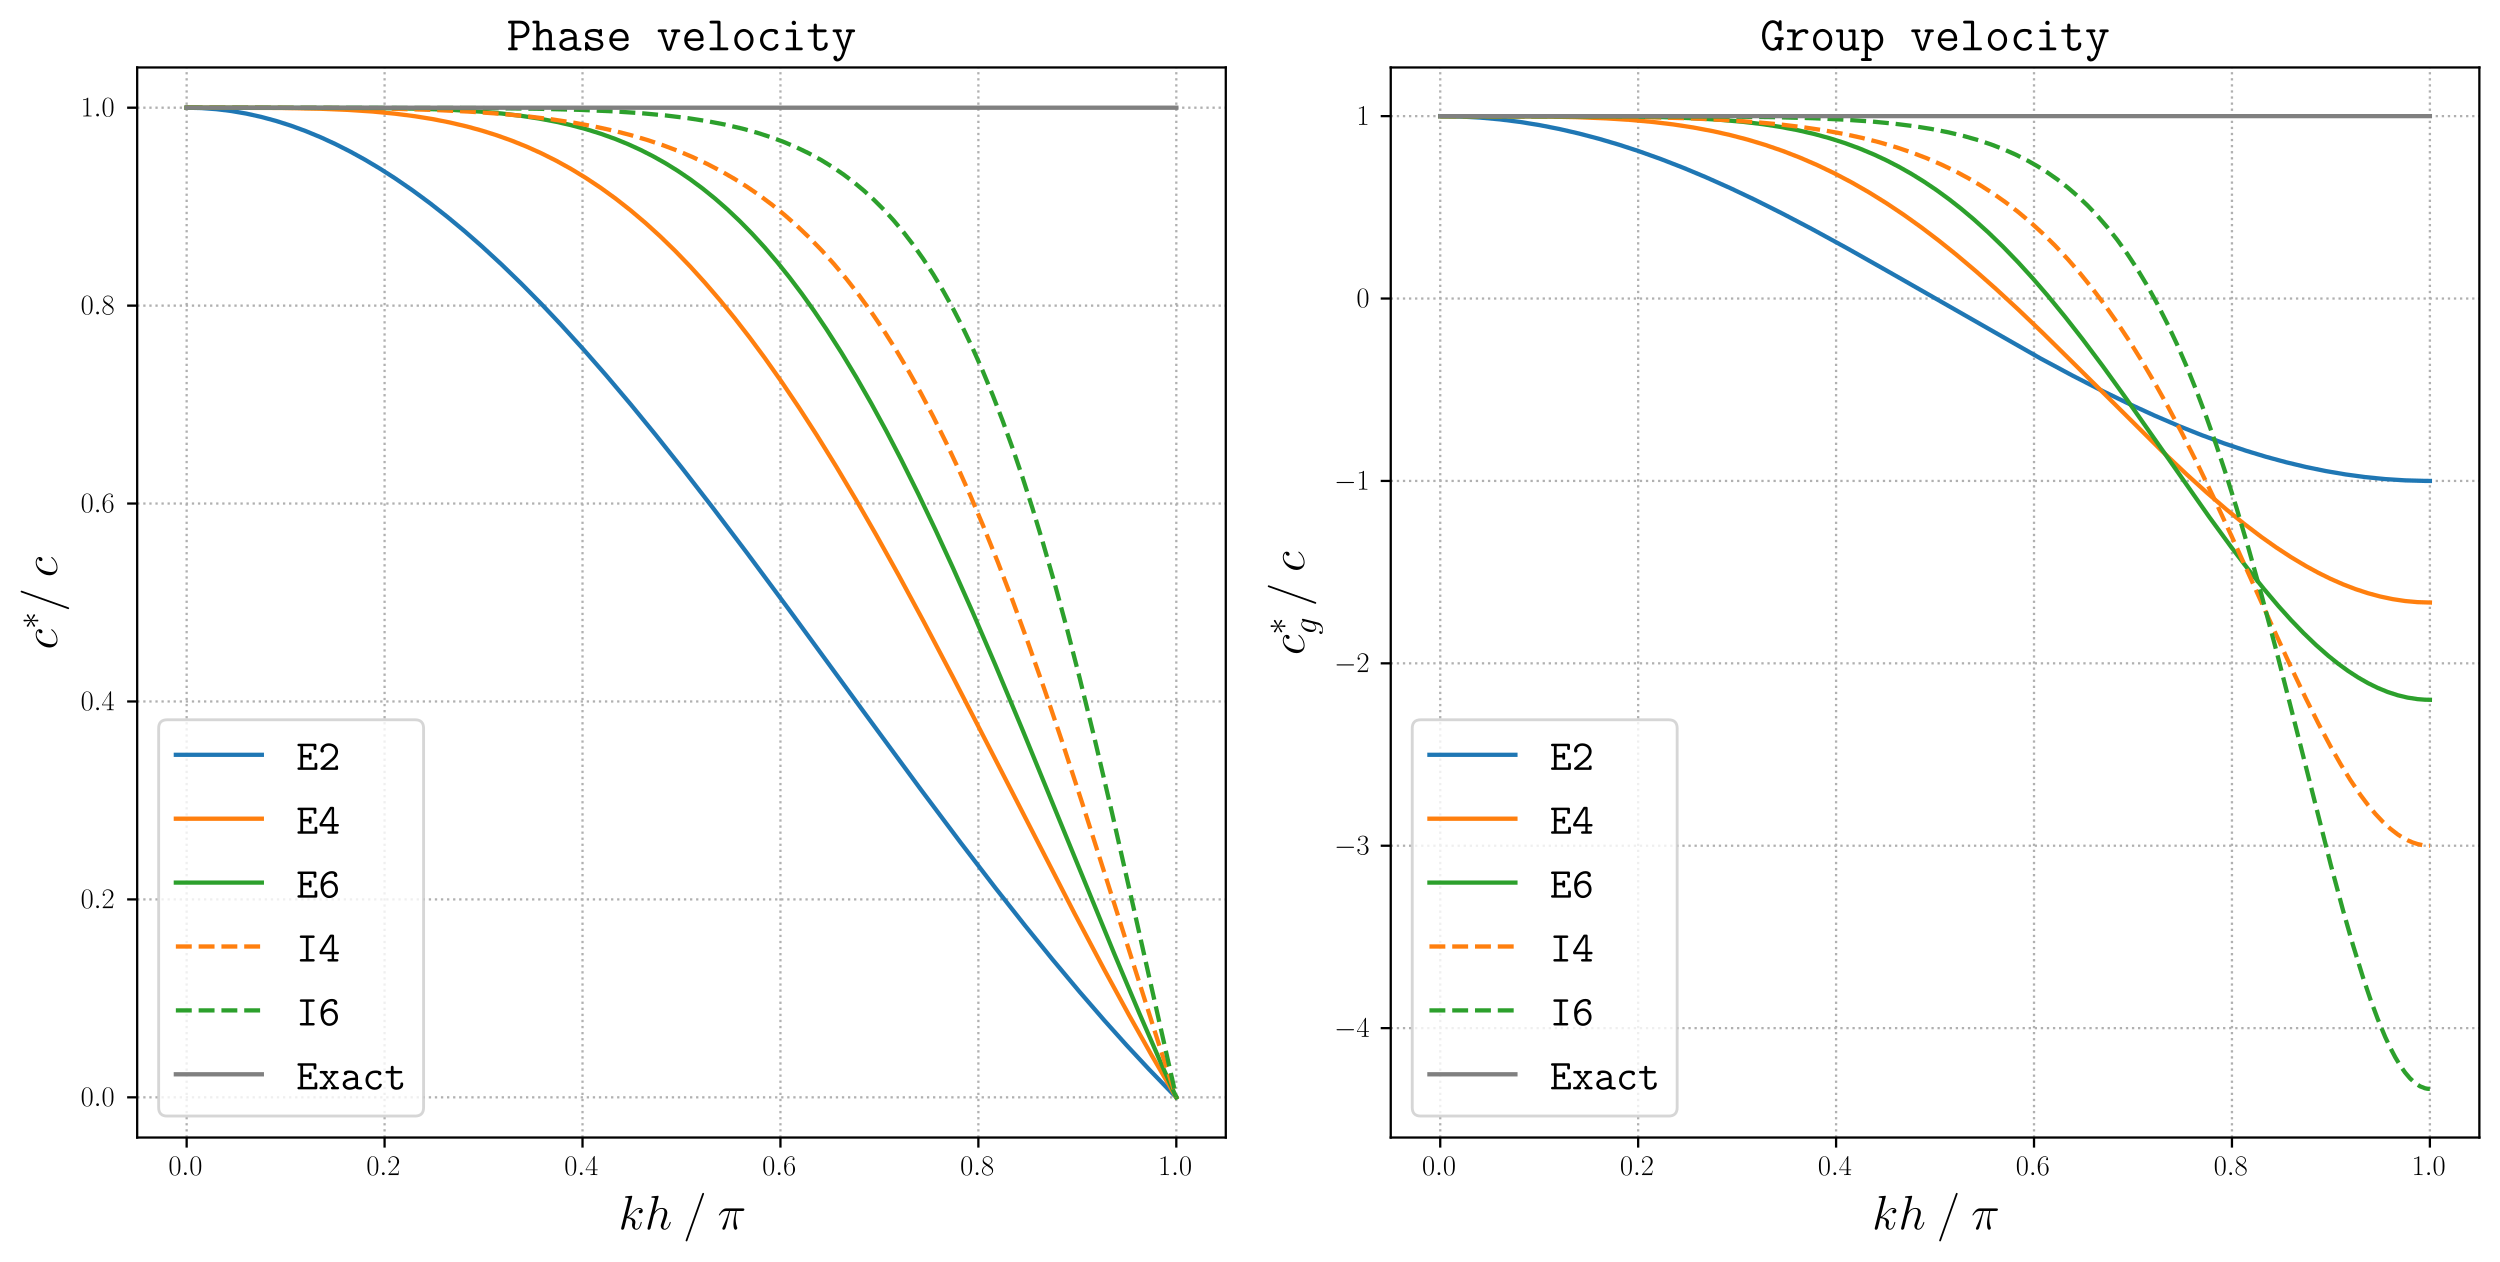 <?xml version="1.0" encoding="utf-8" standalone="no"?>
<!DOCTYPE svg PUBLIC "-//W3C//DTD SVG 1.1//EN"
  "http://www.w3.org/Graphics/SVG/1.1/DTD/svg11.dtd">
<!-- Created with matplotlib (https://matplotlib.org/) -->
<svg height="440.4pt" version="1.1" viewBox="0 0 872.4 440.4" width="872.4pt" xmlns="http://www.w3.org/2000/svg" xmlns:xlink="http://www.w3.org/1999/xlink">
 <defs>
  <style type="text/css">*{stroke-linecap:butt;stroke-linejoin:round;}</style>
 </defs>
 <g id="figure_1">
  <g id="patch_1">
   <path d="M 0 440.4 
L 872.4 440.4 
L 872.4 0 
L 0 0 
z
" style="fill:#ffffff;"/>
  </g>
  <g id="axes_1">
   <g id="patch_2">
    <path d="M 47.867 396.961 
L 427.75 396.961 
L 427.75 23.55 
L 47.867 23.55 
z
" style="fill:#ffffff;"/>
   </g>
   <g id="matplotlib.axis_1">
    <g id="xtick_1">
     <g id="line2d_1">
      <path clip-path="url(#pc076e7e2b3)" d="M 65.134 396.961 
L 65.134 23.55 
" style="fill:none;stroke:#b0b0b0;stroke-dasharray:0.8,1.32;stroke-dashoffset:0;stroke-width:0.8;"/>
     </g>
     <g id="line2d_2">
      <defs>
       <path d="M 0 0 
L 0 3.5 
" id="m9dfe0f0a3a" style="stroke:#000000;stroke-width:0.8;"/>
      </defs>
      <g>
       <use style="stroke:#000000;stroke-width:0.8;" x="65.134" xlink:href="#m9dfe0f0a3a" y="396.961"/>
      </g>
     </g>
     <g id="text_1">
      <!-- $\mathdefault{0.0}$ -->
      <g transform="translate(58.769 410.049)scale(0.1 -0.1)">
       <defs>
        <path d="M 42 31.844 
C 42 37.969 41.906 48.422 37.703 56.453 
C 34 63.484 28.094 66 22.906 66 
C 18.094 66 12 63.781 8.203 56.562 
C 4.203 49.016 3.797 39.672 3.797 31.844 
C 3.797 26.109 3.906 17.375 7 9.734 
C 11.297 -0.609 19 -2 22.906 -2 
C 27.5 -2 34.5 -0.109 38.594 9.438 
C 41.594 16.375 42 24.5 42 31.844 
z
M 22.906 -0.406 
C 16.5 -0.406 12.703 5.125 11.297 12.75 
C 10.203 18.688 10.203 27.328 10.203 32.953 
C 10.203 40.688 10.203 47.109 11.5 53.234 
C 13.406 61.781 19 64.391 22.906 64.391 
C 27 64.391 32.297 61.672 34.203 53.438 
C 35.5 47.719 35.594 40.984 35.594 32.953 
C 35.594 26.422 35.594 18.375 34.406 12.453 
C 32.297 1.5 26.406 -0.406 22.906 -0.406 
z
" id="CMR17-48"/>
        <path d="M 18.406 4.797 
C 18.406 7.688 16 9.688 13.594 9.688 
C 10.703 9.688 8.703 7.297 8.703 4.891 
C 8.703 2 11.094 0 13.5 0 
C 16.406 0 18.406 2.391 18.406 4.797 
z
" id="CMMI12-58"/>
       </defs>
       <use transform="scale(0.996)" xlink:href="#CMR17-48"/>
       <use transform="translate(45.69 0)scale(0.996)" xlink:href="#CMMI12-58"/>
       <use transform="translate(72.788 0)scale(0.996)" xlink:href="#CMR17-48"/>
      </g>
     </g>
    </g>
    <g id="xtick_2">
     <g id="line2d_3">
      <path clip-path="url(#pc076e7e2b3)" d="M 134.204 396.961 
L 134.204 23.55 
" style="fill:none;stroke:#b0b0b0;stroke-dasharray:0.8,1.32;stroke-dashoffset:0;stroke-width:0.8;"/>
     </g>
     <g id="line2d_4">
      <g>
       <use style="stroke:#000000;stroke-width:0.8;" x="134.204" xlink:href="#m9dfe0f0a3a" y="396.961"/>
      </g>
     </g>
     <g id="text_2">
      <!-- $\mathdefault{0.2}$ -->
      <g transform="translate(127.839 410.049)scale(0.1 -0.1)">
       <defs>
        <path d="M 41.703 15.469 
L 39.906 15.469 
C 38.906 8.391 38.094 7.188 37.703 6.594 
C 37.203 5.797 30 5.797 28.594 5.797 
L 9.406 5.797 
C 13 9.688 20 16.766 28.5 24.938 
C 34.594 30.719 41.703 37.5 41.703 47.391 
C 41.703 59.188 32.297 66 21.797 66 
C 10.797 66 4.094 56.297 4.094 47.297 
C 4.094 43.391 7 42.891 8.203 42.891 
C 9.203 42.891 12.203 43.484 12.203 46.984 
C 12.203 50.094 9.594 51 8.203 51 
C 7.594 51 7 50.891 6.594 50.688 
C 8.5 59.188 14.297 63.391 20.406 63.391 
C 29.094 63.391 34.797 56.5 34.797 47.391 
C 34.797 38.703 29.703 31.219 24 24.734 
L 4.094 2.297 
L 4.094 0 
L 39.297 0 
z
" id="CMR17-50"/>
       </defs>
       <use transform="scale(0.996)" xlink:href="#CMR17-48"/>
       <use transform="translate(45.69 0)scale(0.996)" xlink:href="#CMMI12-58"/>
       <use transform="translate(72.788 0)scale(0.996)" xlink:href="#CMR17-50"/>
      </g>
     </g>
    </g>
    <g id="xtick_3">
     <g id="line2d_5">
      <path clip-path="url(#pc076e7e2b3)" d="M 203.274 396.961 
L 203.274 23.55 
" style="fill:none;stroke:#b0b0b0;stroke-dasharray:0.8,1.32;stroke-dashoffset:0;stroke-width:0.8;"/>
     </g>
     <g id="line2d_6">
      <g>
       <use style="stroke:#000000;stroke-width:0.8;" x="203.274" xlink:href="#m9dfe0f0a3a" y="396.961"/>
      </g>
     </g>
     <g id="text_3">
      <!-- $\mathdefault{0.4}$ -->
      <g transform="translate(196.909 410.049)scale(0.1 -0.1)">
       <defs>
        <path d="M 33.594 64.797 
C 33.594 66.891 33.5 67 31.703 67 
L 2 19.594 
L 2 17 
L 27.797 17 
L 27.797 7.188 
C 27.797 3.594 27.594 2.594 20.594 2.594 
L 18.703 2.594 
L 18.703 0 
C 21.906 0.188 27.297 0.188 30.703 0.188 
C 34.094 0.188 39.5 0.188 42.703 0 
L 42.703 2.594 
L 40.797 2.594 
C 33.797 2.594 33.594 3.594 33.594 7.188 
L 33.594 17 
L 43.797 17 
L 43.797 19.594 
L 33.594 19.594 
z
M 28.094 58.172 
L 28.094 19.594 
L 4 19.594 
z
" id="CMR17-52"/>
       </defs>
       <use transform="scale(0.996)" xlink:href="#CMR17-48"/>
       <use transform="translate(45.69 0)scale(0.996)" xlink:href="#CMMI12-58"/>
       <use transform="translate(72.788 0)scale(0.996)" xlink:href="#CMR17-52"/>
      </g>
     </g>
    </g>
    <g id="xtick_4">
     <g id="line2d_7">
      <path clip-path="url(#pc076e7e2b3)" d="M 272.343 396.961 
L 272.343 23.55 
" style="fill:none;stroke:#b0b0b0;stroke-dasharray:0.8,1.32;stroke-dashoffset:0;stroke-width:0.8;"/>
     </g>
     <g id="line2d_8">
      <g>
       <use style="stroke:#000000;stroke-width:0.8;" x="272.343" xlink:href="#m9dfe0f0a3a" y="396.961"/>
      </g>
     </g>
     <g id="text_4">
      <!-- $\mathdefault{0.6}$ -->
      <g transform="translate(265.978 410.049)scale(0.1 -0.1)">
       <defs>
        <path d="M 10.594 34.344 
C 10.594 58 21.797 63.688 28.297 63.688 
C 30.406 63.688 35.5 63.266 37.5 59.094 
C 35.906 59.094 32.906 59.094 32.906 55.594 
C 32.906 52.891 35.094 52 36.5 52 
C 37.406 52 40.094 52.391 40.094 55.797 
C 40.094 62.297 35.094 66 28.203 66 
C 16.297 66 3.797 53.297 3.797 31.422 
C 3.797 4.016 15.094 -2 23.094 -2 
C 32.797 -2 42 6.734 42 20.234 
C 42 32.828 33.906 42 23.703 42 
C 17.594 42 13.094 37.969 10.594 30.922 
z
M 23.094 0.391 
C 10.797 0.391 10.797 18.938 10.797 22.656 
C 10.797 29.906 14.203 40.391 23.5 40.391 
C 25.203 40.391 30.094 40.391 33.406 33.438 
C 35.203 29.516 35.203 25.375 35.203 20.344 
C 35.203 14.906 35.203 10.875 33.094 6.844 
C 30.906 2.703 27.703 0.391 23.094 0.391 
z
" id="CMR17-54"/>
       </defs>
       <use transform="scale(0.996)" xlink:href="#CMR17-48"/>
       <use transform="translate(45.69 0)scale(0.996)" xlink:href="#CMMI12-58"/>
       <use transform="translate(72.788 0)scale(0.996)" xlink:href="#CMR17-54"/>
      </g>
     </g>
    </g>
    <g id="xtick_5">
     <g id="line2d_9">
      <path clip-path="url(#pc076e7e2b3)" d="M 341.413 396.961 
L 341.413 23.55 
" style="fill:none;stroke:#b0b0b0;stroke-dasharray:0.8,1.32;stroke-dashoffset:0;stroke-width:0.8;"/>
     </g>
     <g id="line2d_10">
      <g>
       <use style="stroke:#000000;stroke-width:0.8;" x="341.413" xlink:href="#m9dfe0f0a3a" y="396.961"/>
      </g>
     </g>
     <g id="text_5">
      <!-- $\mathdefault{0.8}$ -->
      <g transform="translate(335.048 410.049)scale(0.1 -0.1)">
       <defs>
        <path d="M 27.203 35.766 
C 33.5 38.969 39.906 43.797 39.906 51.531 
C 39.906 60.688 31.094 66 23 66 
C 13.906 66 5.906 59.375 5.906 50.234 
C 5.906 47.719 6.5 43.391 10.406 39.578 
C 11.406 38.578 15.594 35.562 18.297 33.656 
C 13.797 31.344 3.297 25.812 3.297 14.766 
C 3.297 4.406 13.094 -2 22.797 -2 
C 33.5 -2 42.5 5.719 42.5 15.969 
C 42.5 25.109 36.406 29.328 32.406 32.047 
z
M 14.094 44.609 
C 13.297 45.109 9.297 48.219 9.297 52.938 
C 9.297 59.078 15.594 63.688 22.797 63.688 
C 30.703 63.688 36.5 58.062 36.5 51.531 
C 36.5 42.188 26.094 36.859 25.594 36.859 
C 25.5 36.859 25.406 36.859 24.594 37.469 
z
M 32.5 24 
C 34 22.906 38.797 19.578 38.797 13.453 
C 38.797 6.016 31.406 0.391 23 0.391 
C 13.906 0.391 7 6.922 7 14.859 
C 7 22.797 13.094 29.438 20 32.547 
z
" id="CMR17-56"/>
       </defs>
       <use transform="scale(0.996)" xlink:href="#CMR17-48"/>
       <use transform="translate(45.69 0)scale(0.996)" xlink:href="#CMMI12-58"/>
       <use transform="translate(72.788 0)scale(0.996)" xlink:href="#CMR17-56"/>
      </g>
     </g>
    </g>
    <g id="xtick_6">
     <g id="line2d_11">
      <path clip-path="url(#pc076e7e2b3)" d="M 410.483 396.961 
L 410.483 23.55 
" style="fill:none;stroke:#b0b0b0;stroke-dasharray:0.8,1.32;stroke-dashoffset:0;stroke-width:0.8;"/>
     </g>
     <g id="line2d_12">
      <g>
       <use style="stroke:#000000;stroke-width:0.8;" x="410.483" xlink:href="#m9dfe0f0a3a" y="396.961"/>
      </g>
     </g>
     <g id="text_6">
      <!-- $\mathdefault{1.0}$ -->
      <g transform="translate(404.118 410.049)scale(0.1 -0.1)">
       <defs>
        <path d="M 26.594 63.797 
C 26.594 65.891 26.5 66 25.094 66 
C 21.203 61.359 15.297 59.891 9.703 59.688 
C 9.406 59.688 8.906 59.688 8.797 59.5 
C 8.703 59.297 8.703 59.094 8.703 57 
C 11.797 57 17 57.594 21 59.984 
L 21 7.297 
C 21 3.797 20.797 2.594 12.203 2.594 
L 9.203 2.594 
L 9.203 0 
C 14 0.094 19 0.188 23.797 0.188 
C 28.594 0.188 33.594 0.094 38.406 0 
L 38.406 2.594 
L 35.406 2.594 
C 26.797 2.594 26.594 3.688 26.594 7.297 
z
" id="CMR17-49"/>
       </defs>
       <use transform="scale(0.996)" xlink:href="#CMR17-49"/>
       <use transform="translate(45.69 0)scale(0.996)" xlink:href="#CMMI12-58"/>
       <use transform="translate(72.788 0)scale(0.996)" xlink:href="#CMR17-48"/>
      </g>
     </g>
    </g>
    <g id="text_7">
     <!-- $kh \: / \: \pi$ -->
     <g transform="translate(215.826 428.965)scale(0.17 -0.17)">
      <defs>
       <path d="M 28.094 66.484 
C 28.203 66.891 28.406 67.484 28.406 67.984 
C 28.406 69 27.406 69 27.203 69 
C 27.094 69 23.5 68.688 21.703 68.484 
C 20 68.391 18.5 68.188 16.703 68.094 
C 14.297 67.891 13.594 67.797 13.594 65.984 
C 13.594 64.984 14.594 64.984 15.594 64.984 
C 20.703 64.984 20.703 64.109 20.703 63.125 
C 20.703 62.719 20.703 62.531 20.203 60.75 
L 5.906 3.906 
C 5.5 2.391 5.5 2.203 5.5 1.594 
C 5.5 -0.609 7.203 -1 8.203 -1 
C 11 -1 11.594 1.188 12.406 4.297 
L 17.094 23.062 
C 24.297 22.266 28.594 19.25 28.594 14.438 
C 28.594 13.828 28.594 13.438 28.297 11.922 
C 27.906 10.422 27.906 9.219 27.906 8.719 
C 27.906 2.891 31.703 -1 36.797 -1 
C 41.406 -1 43.797 3.203 44.594 4.609 
C 46.703 8.312 48 13.938 48 14.328 
C 48 14.828 47.594 15.234 47 15.234 
C 46.094 15.234 46 14.828 45.594 13.234 
C 44.203 8.016 42.094 1 37 1 
C 35 1 33.703 2 33.703 5.812 
C 33.703 7.719 34.094 9.922 34.5 11.422 
C 34.906 13.234 34.906 13.328 34.906 14.531 
C 34.906 20.453 29.594 23.766 20.406 24.969 
C 24 27.172 27.594 31.078 29 32.594 
C 34.703 38.984 38.594 41.984 43.203 41.984 
C 45.5 41.984 46.094 41.484 46.797 41 
C 43.094 40.594 41.703 37.984 41.703 35.984 
C 41.703 33.594 43.594 32.797 45 32.797 
C 47.703 32.797 50.094 35.094 50.094 38.297 
C 50.094 41.156 47.797 44 43.297 44 
C 37.797 44 33.297 40.297 26.203 32.297 
C 25.203 31.078 21.5 27.281 17.797 25.875 
z
" id="CMMI12-107"/>
       <path d="M 28.094 66.484 
C 28.203 66.891 28.406 67.484 28.406 67.984 
C 28.406 69 27.406 69 27.203 69 
C 27.094 69 22.203 68.594 21.703 68.484 
C 20 68.391 18.5 68.188 16.703 68.094 
C 14.203 67.891 13.5 67.797 13.5 65.984 
C 13.5 64.984 14.297 64.984 15.703 64.984 
C 20.594 64.984 20.703 64.109 20.703 63.125 
C 20.703 62.531 20.5 61.734 20.406 61.438 
L 5.906 3.891 
C 5.5 2.391 5.5 2.188 5.5 1.594 
C 5.5 -0.609 7.203 -1 8.203 -1 
C 9.906 -1 11.203 0.297 11.703 1.391 
L 16.203 19.453 
C 16.703 21.641 17.297 23.734 17.797 25.938 
C 18.906 30.125 18.906 30.219 20.797 33.109 
C 22.703 36.016 27.203 41.984 34.906 41.984 
C 38.906 41.984 40.297 39 40.297 35.016 
C 40.297 29.422 36.406 18.547 34.203 12.562 
C 33.297 10.172 32.797 8.875 32.797 7.078 
C 32.797 2.594 35.906 -1 40.703 -1 
C 50 -1 53.5 13.656 53.5 14.266 
C 53.5 14.766 53.094 15.156 52.5 15.156 
C 51.594 15.156 51.5 14.859 51 13.156 
C 48.703 5.188 45 1 41 1 
C 40 1 38.406 1.094 38.406 4.281 
C 38.406 6.875 39.594 10.078 40 11.172 
C 41.797 15.953 46.297 27.734 46.297 33.516 
C 46.297 39.5 42.797 44 35.203 44 
C 29.5 44 24.5 41.297 20.406 36.109 
z
" id="CMMI12-104"/>
       <path d="M 42.906 71.297 
C 42.906 71.391 43.5 72.891 43.5 73.094 
C 43.5 74.297 42.5 75 41.703 75 
C 41.203 75 40.297 75 39.5 72.797 
L 6 -21.312 
C 6 -21.406 5.406 -22.906 5.406 -23.109 
C 5.406 -24.312 6.406 -25 7.203 -25 
C 7.797 -25 8.703 -24.906 9.406 -22.812 
z
" id="CMMI12-61"/>
       <path d="M 25.906 37.594 
L 37.203 37.594 
C 34.5 26.422 32.797 19.141 32.797 11.172 
C 32.797 9.766 32.797 -1 36.906 -1 
C 39 -1 40.797 0.891 40.797 2.594 
C 40.797 3.094 40.797 3.281 40.094 4.781 
C 37.406 11.656 37.406 20.234 37.406 20.938 
C 37.406 21.531 37.406 28.625 39.5 37.594 
L 50.703 37.594 
C 52 37.594 55.297 37.594 55.297 40.797 
C 55.297 43 53.406 43 51.594 43 
L 18.703 43 
C 16.406 43 13 43 8.406 38.094 
C 5.797 35.203 2.594 29.922 2.594 29.312 
C 2.594 28.719 3.094 28.516 3.703 28.516 
C 4.406 28.516 4.5 28.812 5 29.422 
C 10.203 37.594 15.406 37.594 17.906 37.594 
L 23.594 37.594 
C 21.406 30.109 18.906 21.438 10.703 3.984 
C 9.906 2.391 9.906 2.188 9.906 1.594 
C 9.906 -0.5 11.703 -1 12.594 -1 
C 15.5 -1 16.297 1.594 17.5 5.781 
C 19.094 10.859 19.094 11.062 20.094 15.062 
z
" id="CMMI12-25"/>
      </defs>
      <use transform="scale(0.996)" xlink:href="#CMMI12-107"/>
      <use transform="translate(54.079 0)scale(0.996)" xlink:href="#CMMI12-104"/>
      <use transform="translate(132.373 0)scale(0.996)" xlink:href="#CMMI12-61"/>
      <use transform="translate(203.287 0)scale(0.996)" xlink:href="#CMMI12-25"/>
     </g>
    </g>
   </g>
   <g id="matplotlib.axis_2">
    <g id="ytick_1">
     <g id="line2d_13">
      <path clip-path="url(#pc076e7e2b3)" d="M 47.867 382.93 
L 427.75 382.93 
" style="fill:none;stroke:#b0b0b0;stroke-dasharray:0.8,1.32;stroke-dashoffset:0;stroke-width:0.8;"/>
     </g>
     <g id="line2d_14">
      <defs>
       <path d="M 0 0 
L -3.5 0 
" id="m35d5ff285c" style="stroke:#000000;stroke-width:0.8;"/>
      </defs>
      <g>
       <use style="stroke:#000000;stroke-width:0.8;" x="47.867" xlink:href="#m35d5ff285c" y="382.93"/>
      </g>
     </g>
     <g id="text_8">
      <!-- $\mathdefault{0.0}$ -->
      <g transform="translate(28.136 385.974)scale(0.1 -0.1)">
       <use transform="scale(0.996)" xlink:href="#CMR17-48"/>
       <use transform="translate(45.69 0)scale(0.996)" xlink:href="#CMMI12-58"/>
       <use transform="translate(72.788 0)scale(0.996)" xlink:href="#CMR17-48"/>
      </g>
     </g>
    </g>
    <g id="ytick_2">
     <g id="line2d_15">
      <path clip-path="url(#pc076e7e2b3)" d="M 47.867 313.86 
L 427.75 313.86 
" style="fill:none;stroke:#b0b0b0;stroke-dasharray:0.8,1.32;stroke-dashoffset:0;stroke-width:0.8;"/>
     </g>
     <g id="line2d_16">
      <g>
       <use style="stroke:#000000;stroke-width:0.8;" x="47.867" xlink:href="#m35d5ff285c" y="313.86"/>
      </g>
     </g>
     <g id="text_9">
      <!-- $\mathdefault{0.2}$ -->
      <g transform="translate(28.136 316.904)scale(0.1 -0.1)">
       <use transform="scale(0.996)" xlink:href="#CMR17-48"/>
       <use transform="translate(45.69 0)scale(0.996)" xlink:href="#CMMI12-58"/>
       <use transform="translate(72.788 0)scale(0.996)" xlink:href="#CMR17-50"/>
      </g>
     </g>
    </g>
    <g id="ytick_3">
     <g id="line2d_17">
      <path clip-path="url(#pc076e7e2b3)" d="M 47.867 244.79 
L 427.75 244.79 
" style="fill:none;stroke:#b0b0b0;stroke-dasharray:0.8,1.32;stroke-dashoffset:0;stroke-width:0.8;"/>
     </g>
     <g id="line2d_18">
      <g>
       <use style="stroke:#000000;stroke-width:0.8;" x="47.867" xlink:href="#m35d5ff285c" y="244.79"/>
      </g>
     </g>
     <g id="text_10">
      <!-- $\mathdefault{0.4}$ -->
      <g transform="translate(28.136 247.834)scale(0.1 -0.1)">
       <use transform="scale(0.996)" xlink:href="#CMR17-48"/>
       <use transform="translate(45.69 0)scale(0.996)" xlink:href="#CMMI12-58"/>
       <use transform="translate(72.788 0)scale(0.996)" xlink:href="#CMR17-52"/>
      </g>
     </g>
    </g>
    <g id="ytick_4">
     <g id="line2d_19">
      <path clip-path="url(#pc076e7e2b3)" d="M 47.867 175.721 
L 427.75 175.721 
" style="fill:none;stroke:#b0b0b0;stroke-dasharray:0.8,1.32;stroke-dashoffset:0;stroke-width:0.8;"/>
     </g>
     <g id="line2d_20">
      <g>
       <use style="stroke:#000000;stroke-width:0.8;" x="47.867" xlink:href="#m35d5ff285c" y="175.721"/>
      </g>
     </g>
     <g id="text_11">
      <!-- $\mathdefault{0.6}$ -->
      <g transform="translate(28.136 178.765)scale(0.1 -0.1)">
       <use transform="scale(0.996)" xlink:href="#CMR17-48"/>
       <use transform="translate(45.69 0)scale(0.996)" xlink:href="#CMMI12-58"/>
       <use transform="translate(72.788 0)scale(0.996)" xlink:href="#CMR17-54"/>
      </g>
     </g>
    </g>
    <g id="ytick_5">
     <g id="line2d_21">
      <path clip-path="url(#pc076e7e2b3)" d="M 47.867 106.651 
L 427.75 106.651 
" style="fill:none;stroke:#b0b0b0;stroke-dasharray:0.8,1.32;stroke-dashoffset:0;stroke-width:0.8;"/>
     </g>
     <g id="line2d_22">
      <g>
       <use style="stroke:#000000;stroke-width:0.8;" x="47.867" xlink:href="#m35d5ff285c" y="106.651"/>
      </g>
     </g>
     <g id="text_12">
      <!-- $\mathdefault{0.8}$ -->
      <g transform="translate(28.136 109.695)scale(0.1 -0.1)">
       <use transform="scale(0.996)" xlink:href="#CMR17-48"/>
       <use transform="translate(45.69 0)scale(0.996)" xlink:href="#CMMI12-58"/>
       <use transform="translate(72.788 0)scale(0.996)" xlink:href="#CMR17-56"/>
      </g>
     </g>
    </g>
    <g id="ytick_6">
     <g id="line2d_23">
      <path clip-path="url(#pc076e7e2b3)" d="M 47.867 37.581 
L 427.75 37.581 
" style="fill:none;stroke:#b0b0b0;stroke-dasharray:0.8,1.32;stroke-dashoffset:0;stroke-width:0.8;"/>
     </g>
     <g id="line2d_24">
      <g>
       <use style="stroke:#000000;stroke-width:0.8;" x="47.867" xlink:href="#m35d5ff285c" y="37.581"/>
      </g>
     </g>
     <g id="text_13">
      <!-- $\mathdefault{1.0}$ -->
      <g transform="translate(28.136 40.625)scale(0.1 -0.1)">
       <use transform="scale(0.996)" xlink:href="#CMR17-49"/>
       <use transform="translate(45.69 0)scale(0.996)" xlink:href="#CMMI12-58"/>
       <use transform="translate(72.788 0)scale(0.996)" xlink:href="#CMR17-48"/>
      </g>
     </g>
    </g>
    <g id="text_14">
     <!-- $c^* / \: c$ -->
     <g transform="translate(19.902 226.633)rotate(-90)scale(0.17 -0.17)">
      <defs>
       <path d="M 39.094 38 
C 37.203 38 36.297 38 34.906 36.797 
C 34.297 36.297 33.203 34.797 33.203 33.188 
C 33.203 31.188 34.703 29.984 36.594 29.984 
C 39 29.984 41.703 31.984 41.703 35.984 
C 41.703 40.484 37.094 44 30.203 44 
C 17.094 44 4 30.188 4 15.797 
C 4 6.969 9.406 -1 19.594 -1 
C 33.203 -1 41.797 9.719 41.797 11.031 
C 41.797 11.641 41.203 12.141 40.797 12.141 
C 40.5 12.141 40.406 12.047 39.5 11.125 
C 33.094 2.516 23.594 1 19.797 1 
C 12.906 1 10.703 7.078 10.703 12.141 
C 10.703 15.688 12.406 25.531 16 32.391 
C 18.594 37.094 24 41.984 30.297 41.984 
C 31.594 41.984 37.094 41.812 39.094 38 
z
" id="CMMI12-99"/>
       <path d="M 27.5 43.156 
C 27.594 44.578 27.594 47 25 47 
C 23.406 47 22.094 45.688 22.406 44.375 
L 22.406 43.047 
L 23.797 27.188 
L 11 36.703 
C 10.094 37.219 9.906 37.422 9.203 37.422 
C 7.797 37.422 6.5 35.984 6.5 34.562 
C 6.5 32.922 7.5 32.516 8.5 32 
L 22.703 25.047 
L 8.906 18.188 
C 7.297 17.375 6.5 16.953 6.5 15.422 
C 6.5 13.891 7.797 12.562 9.203 12.562 
C 9.906 12.562 10.094 12.562 12.594 14.5 
L 23.797 22.797 
L 22.297 5.609 
C 22.297 3.5 24.094 3 24.906 3 
C 26.094 3 27.594 3.688 27.594 5.609 
L 26.094 22.797 
L 38.906 13.281 
C 39.797 12.766 40 12.562 40.703 12.562 
C 42.094 12.562 43.406 14 43.406 15.422 
C 43.406 16.953 42.5 17.469 41.297 18.078 
C 35.297 21.156 35.094 21.156 27.203 24.938 
L 41 31.797 
C 42.594 32.609 43.406 33.016 43.406 34.562 
C 43.406 36.094 42.094 37.422 40.703 37.422 
C 40 37.422 39.797 37.422 37.297 35.484 
L 26.094 27.188 
z
" id="CMSY10-3"/>
      </defs>
      <use transform="scale(0.996)" xlink:href="#CMMI12-99"/>
      <use transform="translate(41.983 36.154)scale(0.697)" xlink:href="#CMSY10-3"/>
      <use transform="translate(77.351 0)scale(0.996)" xlink:href="#CMMI12-61"/>
      <use transform="translate(148.265 0)scale(0.996)" xlink:href="#CMMI12-99"/>
     </g>
    </g>
   </g>
   <g id="line2d_25">
    <path clip-path="url(#pc076e7e2b3)" d="M 65.134 37.581 
L 70.327 37.709 
L 75.52 38.095 
L 80.714 38.736 
L 85.907 39.633 
L 91.1 40.783 
L 96.293 42.187 
L 101.487 43.841 
L 106.68 45.744 
L 111.873 47.892 
L 117.066 50.284 
L 122.259 52.916 
L 127.453 55.784 
L 132.646 58.885 
L 137.839 62.214 
L 143.898 66.381 
L 149.957 70.845 
L 156.015 75.599 
L 162.074 80.633 
L 168.133 85.939 
L 175.057 92.324 
L 181.981 99.037 
L 188.906 106.061 
L 195.83 113.381 
L 203.62 121.949 
L 211.41 130.844 
L 220.065 141.08 
L 228.72 151.652 
L 238.241 163.625 
L 248.628 177.038 
L 260.745 193.063 
L 275.459 212.915 
L 300.56 247.243 
L 321.333 275.504 
L 335.181 293.987 
L 347.299 309.785 
L 357.685 322.972 
L 367.206 334.721 
L 376.727 346.102 
L 385.382 356.097 
L 393.172 364.781 
L 400.962 373.151 
L 408.752 381.19 
L 410.483 382.93 
L 410.483 382.93 
" style="fill:none;stroke:#1f77b4;stroke-linecap:square;stroke-width:1.5;"/>
   </g>
   <g id="line2d_26">
    <path clip-path="url(#pc076e7e2b3)" d="M 65.134 37.581 
L 98.89 37.682 
L 111.873 37.949 
L 121.394 38.346 
L 130.049 38.924 
L 137.839 39.672 
L 144.763 40.558 
L 150.822 41.534 
L 156.881 42.722 
L 162.94 44.145 
L 168.133 45.572 
L 173.326 47.205 
L 178.519 49.059 
L 183.712 51.148 
L 188.906 53.487 
L 194.099 56.087 
L 199.292 58.963 
L 204.485 62.124 
L 209.679 65.581 
L 214.872 69.343 
L 220.065 73.419 
L 225.258 77.815 
L 230.451 82.536 
L 235.645 87.587 
L 240.838 92.968 
L 246.031 98.683 
L 251.224 104.728 
L 256.418 111.103 
L 261.611 117.803 
L 266.804 124.822 
L 272.863 133.405 
L 278.921 142.398 
L 284.98 151.784 
L 291.905 162.966 
L 298.829 174.6 
L 305.753 186.647 
L 313.543 200.639 
L 322.198 216.652 
L 332.585 236.381 
L 345.568 261.558 
L 374.996 318.82 
L 385.382 338.44 
L 394.038 354.322 
L 401.828 368.158 
L 408.752 380.03 
L 410.483 382.93 
L 410.483 382.93 
" style="fill:none;stroke:#ff7f0e;stroke-linecap:square;stroke-width:1.5;"/>
   </g>
   <g id="line2d_27">
    <path clip-path="url(#pc076e7e2b3)" d="M 65.134 37.581 
L 130.915 37.687 
L 146.494 37.945 
L 157.746 38.349 
L 167.267 38.922 
L 175.057 39.611 
L 181.981 40.436 
L 188.04 41.358 
L 194.099 42.499 
L 199.292 43.678 
L 204.485 45.064 
L 209.679 46.682 
L 214.872 48.554 
L 219.199 50.326 
L 223.527 52.304 
L 227.855 54.504 
L 232.183 56.938 
L 236.51 59.62 
L 240.838 62.562 
L 245.166 65.776 
L 249.493 69.275 
L 253.821 73.068 
L 258.149 77.166 
L 262.476 81.577 
L 266.804 86.309 
L 271.132 91.367 
L 275.459 96.758 
L 279.787 102.484 
L 284.115 108.548 
L 288.442 114.949 
L 293.636 123.074 
L 298.829 131.677 
L 304.022 140.749 
L 309.215 150.277 
L 314.408 160.244 
L 320.467 172.4 
L 326.526 185.087 
L 332.585 198.26 
L 339.509 213.843 
L 347.299 231.947 
L 356.82 254.705 
L 369.803 286.4 
L 388.845 332.853 
L 397.5 353.402 
L 405.29 371.34 
L 410.483 382.93 
L 410.483 382.93 
" style="fill:none;stroke:#2ca02c;stroke-linecap:square;stroke-width:1.5;"/>
   </g>
   <g id="line2d_28">
    <path clip-path="url(#pc076e7e2b3)" d="M 65.134 37.581 
L 117.932 37.686 
L 136.974 37.949 
L 151.688 38.375 
L 163.805 38.951 
L 174.192 39.67 
L 183.712 40.562 
L 192.368 41.615 
L 200.158 42.799 
L 207.082 44.073 
L 214.006 45.588 
L 220.065 47.138 
L 226.124 48.924 
L 231.317 50.666 
L 236.51 52.621 
L 241.703 54.811 
L 246.897 57.258 
L 252.09 59.986 
L 256.418 62.491 
L 260.745 65.224 
L 265.073 68.201 
L 269.401 71.438 
L 273.728 74.953 
L 278.056 78.763 
L 282.384 82.887 
L 286.711 87.344 
L 291.039 92.151 
L 295.367 97.329 
L 299.694 102.894 
L 304.022 108.866 
L 308.35 115.262 
L 312.677 122.098 
L 317.005 129.388 
L 321.333 137.145 
L 325.66 145.381 
L 329.988 154.102 
L 334.316 163.314 
L 338.644 173.016 
L 342.971 183.206 
L 348.164 196.065 
L 353.358 209.589 
L 358.551 223.74 
L 364.61 240.977 
L 370.668 258.9 
L 377.593 280.062 
L 387.114 309.941 
L 404.424 364.467 
L 410.483 382.93 
L 410.483 382.93 
" style="fill:none;stroke:#ff7f0e;stroke-dasharray:5.55,2.4;stroke-dashoffset:0;stroke-width:1.5;"/>
   </g>
   <g id="line2d_29">
    <path clip-path="url(#pc076e7e2b3)" d="M 65.134 37.581 
L 165.536 37.686 
L 187.175 37.938 
L 201.889 38.316 
L 214.006 38.85 
L 223.527 39.48 
L 232.183 40.273 
L 239.972 41.221 
L 246.897 42.298 
L 252.955 43.463 
L 259.014 44.875 
L 264.207 46.317 
L 269.401 48.007 
L 273.728 49.63 
L 278.056 51.475 
L 282.384 53.568 
L 286.711 55.936 
L 291.039 58.612 
L 294.501 60.996 
L 297.963 63.617 
L 301.425 66.496 
L 304.888 69.652 
L 308.35 73.107 
L 311.812 76.886 
L 315.274 81.011 
L 318.736 85.508 
L 322.198 90.402 
L 325.66 95.718 
L 329.123 101.484 
L 332.585 107.724 
L 336.047 114.463 
L 339.509 121.726 
L 342.971 129.535 
L 346.433 137.91 
L 349.895 146.867 
L 353.358 156.421 
L 356.82 166.578 
L 360.282 177.344 
L 363.744 188.715 
L 368.072 203.762 
L 372.399 219.7 
L 376.727 236.471 
L 381.92 257.582 
L 387.979 283.335 
L 395.769 317.652 
L 410.483 382.93 
L 410.483 382.93 
" style="fill:none;stroke:#2ca02c;stroke-dasharray:5.55,2.4;stroke-dashoffset:0;stroke-width:1.5;"/>
   </g>
   <g id="line2d_30">
    <path clip-path="url(#pc076e7e2b3)" d="M 65.134 37.581 
L 410.483 37.581 
L 410.483 37.581 
" style="fill:none;stroke:#808080;stroke-linecap:square;stroke-width:1.5;"/>
   </g>
   <g id="patch_3">
    <path d="M 47.867 396.961 
L 47.867 23.55 
" style="fill:none;stroke:#000000;stroke-linecap:square;stroke-linejoin:miter;stroke-width:0.8;"/>
   </g>
   <g id="patch_4">
    <path d="M 427.75 396.961 
L 427.75 23.55 
" style="fill:none;stroke:#000000;stroke-linecap:square;stroke-linejoin:miter;stroke-width:0.8;"/>
   </g>
   <g id="patch_5">
    <path d="M 47.867 396.961 
L 427.75 396.961 
" style="fill:none;stroke:#000000;stroke-linecap:square;stroke-linejoin:miter;stroke-width:0.8;"/>
   </g>
   <g id="patch_6">
    <path d="M 47.867 23.55 
L 427.75 23.55 
" style="fill:none;stroke:#000000;stroke-linecap:square;stroke-linejoin:miter;stroke-width:0.8;"/>
   </g>
   <g id="text_15">
    <!-- Phase velocity -->
    <g transform="translate(176.802 17.55)scale(0.17 -0.17)">
     <defs>
      <path d="M 16.094 25 
L 28.5 25 
C 40.094 25 47.094 34.156 47.094 42.938 
C 47.094 52.125 39.906 61 28.5 61 
L 6.906 61 
C 5.5 61 2.797 61 2.797 58.094 
C 2.797 55.188 5.5 55.188 6.906 55.188 
L 9.594 55.188 
L 9.594 5.797 
L 6.906 5.797 
C 5.5 5.797 2.797 5.797 2.797 2.891 
C 2.797 0 5.5 0 6.906 0 
L 18.797 0 
C 20.203 0 22.906 0 22.906 2.891 
C 22.906 5.797 20.203 5.797 18.797 5.797 
L 16.094 5.797 
z
M 16.094 55.188 
L 26.703 55.188 
C 36.297 55.188 40.594 48.281 40.594 43.047 
C 40.594 37.406 36.094 30.797 26.703 30.797 
L 16.094 30.797 
z
" id="CMTT12-80"/>
      <path d="M 41.797 29.516 
C 41.797 39.391 37.203 44 29 44 
C 22.203 44 17.797 40.188 16.094 38.297 
L 16.094 56.891 
C 16.094 59.984 15.5 61 12.094 61 
L 5.5 61 
C 4.094 61 1.5 61 1.5 58.094 
C 1.5 55.188 4.094 55.188 5.5 55.188 
L 9.594 55.188 
L 9.594 5.797 
L 5.5 5.797 
C 4.094 5.797 1.5 5.797 1.5 2.891 
C 1.5 0 4.094 0 5.5 0 
L 20.203 0 
C 21.594 0 24.203 0 24.203 2.891 
C 24.203 5.797 21.594 5.797 20.203 5.797 
L 16.094 5.797 
L 16.094 24.062 
C 16.094 33.859 22.906 38.188 28.297 38.188 
C 34.094 38.188 35.297 34.859 35.297 29.109 
L 35.297 5.797 
L 31.203 5.797 
C 29.797 5.797 27.203 5.797 27.203 2.891 
C 27.203 0 29.797 0 31.203 0 
L 45.906 0 
C 47.297 0 49.906 0 49.906 2.891 
C 49.906 5.797 47.297 5.797 45.906 5.797 
L 41.797 5.797 
z
" id="CMTT12-104"/>
      <path d="M 41.406 28.578 
C 41.406 36.031 35.703 44 22.203 44 
C 18 44 8.297 44 8.297 37.109 
C 8.297 34.469 10.203 33 12.406 33 
C 13 33 16.297 33.188 16.406 37.312 
C 16.406 37.797 16.5 37.891 18.594 38.094 
C 19.797 38.188 21.094 38.188 22.297 38.188 
C 24.594 38.188 28 38.188 31.297 35.734 
C 34.906 33 34.906 30.25 34.906 27.391 
C 29 27.188 23.203 26.797 17 24.797 
C 12 23.094 5.594 19.406 5.594 12.359 
C 5.594 5 11.906 -1 21.203 -1 
C 24.406 -1 30.594 -0.5 35.797 3.094 
C 37.797 -0.203 42.797 -0.406 46.594 -0.406 
C 49 -0.406 51.406 -0.406 51.406 2.5 
C 51.406 5.422 48.797 5.422 47.406 5.422 
C 44.797 5.422 42.797 5.625 41.406 6.25 
z
M 34.906 13.078 
C 34.906 10.703 34.906 8.516 30.797 6.547 
C 27.297 4.797 22.594 4.797 22.297 4.797 
C 16.406 4.797 12.094 8.109 12.094 12.359 
C 12.094 18.469 22.797 22 34.906 22 
z
" id="CMTT12-97"/>
      <path d="M 42 40.188 
C 42 41.797 42 44 39.203 44 
C 36.797 44 36.203 41.688 36.203 41.594 
C 32.203 44 27.594 44 25.594 44 
C 9.297 44 7.094 35.656 7.094 32.219 
C 7.094 28.078 9.5 25.234 12.906 23.312 
C 16.094 21.5 19 20.984 27.203 19.672 
C 31.094 18.969 39.094 17.641 39.094 12.078 
C 39.094 8.328 35.703 4.797 26.406 4.797 
C 20 4.797 15.797 7.328 13.703 14.609 
C 13.203 16.031 12.906 17.141 10.406 17.141 
C 7.094 17.141 7.094 15.219 7.094 13.188 
L 7.094 2.797 
C 7.094 1.188 7.094 -1 9.906 -1 
C 11.094 -1 12 -1 13.5 3.094 
C 18.094 -0.703 23.297 -1 26.406 -1 
C 44.906 -1 44.906 11.062 44.906 12.078 
C 44.906 22.609 32.5 24.734 27.703 25.438 
C 18.906 26.953 12.906 27.969 12.906 32.219 
C 12.906 34.953 16 38.188 25.406 38.188 
C 34.906 38.188 35.297 33.641 35.5 31 
C 35.703 28.984 37.5 28.672 38.703 28.672 
C 42 28.672 42 30.5 42 32.531 
z
" id="CMTT12-115"/>
      <path d="M 41.594 19 
C 43.703 19 45.594 19 45.594 22.688 
C 45.594 34.531 39 44 26.5 44 
C 14.906 44 5.594 33.922 5.594 21.594 
C 5.594 8.844 15.703 -1 28 -1 
C 40.906 -1 45.594 7.938 45.594 10.578 
C 45.594 11.188 45.406 13.406 42.297 13.406 
C 40.406 13.406 39.797 12.703 39.203 11.188 
C 36.703 5.297 30.203 4.797 28.297 4.797 
C 20 4.797 13.406 11.188 12.297 19 
z
M 12.406 24.5 
C 13.703 33.125 20.203 38.188 26.5 38.188 
C 36.5 38.188 38.594 29.562 39 24.5 
z
" id="CMTT12-101"/>
      <path d="M 42.406 37.188 
L 45 37.188 
C 46.406 37.188 49.094 37.188 49.094 40.094 
C 49.094 43 46.406 43 45 43 
L 34 43 
C 32.594 43 29.906 43 29.906 40.094 
C 29.906 37.188 32.594 37.188 34 37.188 
L 36.5 37.188 
L 25.703 4.625 
L 14.906 37.188 
L 17.406 37.188 
C 18.797 37.188 21.5 37.188 21.5 40.094 
C 21.5 43 18.797 43 17.406 43 
L 6.406 43 
C 5 43 2.297 43 2.297 40.094 
C 2.297 37.188 5 37.188 6.406 37.188 
L 9 37.188 
L 20.5 2.406 
C 21.594 -1 23.797 -1 25.703 -1 
C 27.594 -1 29.797 -1 30.906 2.406 
z
" id="CMTT12-118"/>
      <path d="M 29 56.891 
C 29 59.984 28.406 61 25 61 
L 10.297 61 
C 8.906 61 6.297 61 6.297 58.094 
C 6.297 55.188 8.906 55.188 10.297 55.188 
L 22.5 55.188 
L 22.5 5.797 
L 10.297 5.797 
C 8.906 5.797 6.297 5.797 6.297 2.891 
C 6.297 0 8.906 0 10.297 0 
L 41.203 0 
C 42.594 0 45.203 0 45.203 2.891 
C 45.203 5.797 42.594 5.797 41.203 5.797 
L 29 5.797 
z
" id="CMTT12-108"/>
      <path d="M 45.594 21.391 
C 45.594 34.047 36.5 44 25.703 44 
C 14.906 44 5.797 34.047 5.797 21.391 
C 5.797 8.641 15 -1 25.703 -1 
C 36.406 -1 45.594 8.641 45.594 21.391 
z
M 25.703 4.797 
C 18.5 4.797 12.297 12.484 12.297 22.094 
C 12.297 31.516 18.703 38.188 25.703 38.188 
C 32.703 38.188 39.094 31.516 39.094 22.094 
C 39.094 12.391 32.906 4.797 25.703 4.797 
z
" id="CMTT12-111"/>
      <path d="M 45.594 10.562 
C 45.594 13.188 43.094 13.188 42.297 13.188 
C 40 13.188 39.594 12.391 39.094 10.969 
C 36.906 5.406 32 4.797 29.594 4.797 
C 21.094 4.797 13.906 11.984 13.906 21.391 
C 13.906 26.547 16.797 38.188 29.906 38.188 
C 32.594 38.188 34.703 37.984 35.594 37.891 
C 36.297 37.688 36.406 37.578 36.406 37.078 
C 36.703 32.922 39.797 32.828 40.406 32.828 
C 42.594 32.828 44.5 34.344 44.5 37.078 
C 44.5 44 34.406 44 30 44 
C 12.906 44 7.406 29.891 7.406 21.391 
C 7.406 9.047 16.703 -1 28.703 -1 
C 42.094 -1 45.594 8.938 45.594 10.562 
z
" id="CMTT12-99"/>
      <path d="M 30.203 56.484 
C 30.203 58.984 28.203 61 25.703 61 
C 23.203 61 21.203 58.984 21.203 56.484 
C 21.203 53.984 23.203 51.984 25.703 51.984 
C 28.203 51.984 30.203 53.984 30.203 56.484 
z
M 13 43 
C 11.594 43 9 43 9 40.094 
C 9 37.188 11.594 37.188 13 37.188 
L 23.703 37.188 
L 23.703 5.797 
L 12.297 5.797 
C 10.906 5.797 8.203 5.797 8.203 2.891 
C 8.203 0 10.906 0 12.297 0 
L 40.094 0 
C 41.5 0 44.094 0 44.094 2.891 
C 44.094 5.797 41.5 5.797 40.094 5.797 
L 30.203 5.797 
L 30.203 38.891 
C 30.203 41.984 29.594 43 26.203 43 
z
" id="CMTT12-105"/>
      <path d="M 21.594 37.188 
L 37.797 37.188 
C 39.203 37.188 41.797 37.188 41.797 40.094 
C 41.797 43 39.203 43 37.797 43 
L 21.594 43 
L 21.594 50.953 
C 21.594 52.703 21.594 55 18.406 55 
C 15.094 55 15.094 52.703 15.094 50.953 
L 15.094 43 
L 6.594 43 
C 5.203 43 2.5 43 2.5 40.094 
C 2.5 37.188 5.094 37.188 6.5 37.188 
L 15.094 37.188 
L 15.094 11.75 
C 15.094 2.391 21.5 -1 28.703 -1 
C 34.094 -1 44 1.688 44 11.953 
C 44 13.984 44 16.203 40.703 16.203 
C 37.5 16.203 37.5 13.984 37.5 11.859 
C 37.406 5.797 31.703 4.797 29.406 4.797 
C 21.594 4.797 21.594 9.844 21.594 12.266 
z
" id="CMTT12-116"/>
      <path d="M 42.406 37.188 
L 45 37.188 
C 46.406 37.188 49.094 37.188 49.094 40.094 
C 49.094 43 46.406 43 45 43 
L 34 43 
C 32.594 43 29.906 43 29.906 40.094 
C 29.906 37.188 32.594 37.188 34 37.188 
L 36.5 37.188 
C 33.703 28.969 28 12.234 26.594 6.531 
L 26.5 6.531 
C 26 8.734 25.594 9.828 24.594 12.547 
L 15.297 37.188 
L 17.594 37.188 
C 19 37.188 21.703 37.188 21.703 40.094 
C 21.703 43 19 43 17.594 43 
L 6.594 43 
C 5.203 43 2.5 43 2.5 40.094 
C 2.5 37.188 5.203 37.188 6.594 37.188 
L 9.297 37.188 
L 23.297 1.125 
C 23.703 0.109 23.703 -0.078 23.703 -0.188 
C 23.703 -0.391 21.094 -9.109 19.594 -11.906 
C 19 -12.906 16.5 -17.609 11.703 -17.109 
C 11.797 -16.812 12.094 -16.203 12.094 -15.109 
C 12.094 -12.812 10.5 -11.203 8.203 -11.203 
C 5.703 -11.203 4.203 -12.906 4.203 -15.203 
C 4.203 -19 7.406 -23 12.406 -23 
C 22.094 -23 26.406 -10.109 26.703 -9.297 
z
" id="CMTT12-121"/>
     </defs>
     <use transform="scale(0.996)" xlink:href="#CMTT12-80"/>
     <use transform="translate(51.266 0)scale(0.996)" xlink:href="#CMTT12-104"/>
     <use transform="translate(102.532 0)scale(0.996)" xlink:href="#CMTT12-97"/>
     <use transform="translate(153.798 0)scale(0.996)" xlink:href="#CMTT12-115"/>
     <use transform="translate(205.064 0)scale(0.996)" xlink:href="#CMTT12-101"/>
     <use transform="translate(307.597 0)scale(0.996)" xlink:href="#CMTT12-118"/>
     <use transform="translate(358.863 0)scale(0.996)" xlink:href="#CMTT12-101"/>
     <use transform="translate(410.129 0)scale(0.996)" xlink:href="#CMTT12-108"/>
     <use transform="translate(461.395 0)scale(0.996)" xlink:href="#CMTT12-111"/>
     <use transform="translate(512.661 0)scale(0.996)" xlink:href="#CMTT12-99"/>
     <use transform="translate(563.927 0)scale(0.996)" xlink:href="#CMTT12-105"/>
     <use transform="translate(615.193 0)scale(0.996)" xlink:href="#CMTT12-116"/>
     <use transform="translate(666.459 0)scale(0.996)" xlink:href="#CMTT12-121"/>
    </g>
   </g>
   <g id="legend_1">
    <g id="patch_7">
     <path d="M 58.367 389.461 
L 144.816 389.461 
Q 147.816 389.461 147.816 386.461 
L 147.816 254.172 
Q 147.816 251.172 144.816 251.172 
L 58.367 251.172 
Q 55.367 251.172 55.367 254.172 
L 55.367 386.461 
Q 55.367 389.461 58.367 389.461 
z
" style="fill:#ffffff;opacity:0.8;stroke:#cccccc;stroke-linejoin:miter;"/>
    </g>
    <g id="line2d_31">
     <path d="M 61.367 263.399 
L 91.367 263.399 
" style="fill:none;stroke:#1f77b4;stroke-linecap:square;stroke-width:1.5;"/>
    </g>
    <g id="line2d_32"/>
    <g id="text_16">
     <!-- E2 -->
     <g transform="translate(103.367 268.649)scale(0.15 -0.15)">
      <defs>
       <path d="M 16.094 29 
L 29.297 29 
C 29.297 25.453 29.297 23.547 32.594 23.547 
C 35.797 23.547 35.797 25.859 35.797 27.672 
L 35.797 36.078 
C 35.797 37.844 35.797 40.109 32.594 40.109 
C 29.297 40.109 29.297 38.234 29.297 34.797 
L 16.094 34.797 
L 16.094 55.188 
L 40.594 55.188 
L 40.594 50.359 
C 40.594 48.594 40.594 46.328 43.797 46.328 
C 47.094 46.328 47.094 48.484 47.094 50.359 
L 47.094 56.891 
C 47.094 59.984 46.5 61 43.094 61 
L 6.906 61 
C 5.5 61 2.797 61 2.797 58.094 
C 2.797 55.188 5.5 55.188 6.906 55.188 
L 9.594 55.188 
L 9.594 5.797 
L 6.906 5.797 
C 5.5 5.797 2.797 5.797 2.797 2.891 
C 2.797 0 5.5 0 6.906 0 
L 45.297 0 
C 48.594 0 49.297 0.891 49.297 4.094 
L 49.297 12.25 
C 49.297 14.062 49.297 16.391 46.094 16.391 
C 42.797 16.391 42.797 14.156 42.797 12.25 
L 42.797 5.797 
L 16.094 5.797 
z
" id="CMTT12-69"/>
       <path d="M 34.797 21.891 
C 36.203 23.094 46.297 31.641 46.297 42.672 
C 46.297 54 36.906 62 24.406 62 
C 12.797 62 5.094 53.312 5.094 44.953 
C 5.094 40.781 8.594 40.484 9.203 40.484 
C 11 40.484 13.203 41.875 13.203 44.562 
C 13.203 46.453 12.5 47.047 12 47.453 
C 13.406 52.719 18 56.188 23.797 56.188 
C 32.297 56.188 39.797 51.328 39.797 42.672 
C 39.797 34.922 33.906 28.953 28.5 24.281 
L 6.5 5.297 
C 5.406 4.391 5.094 4.094 5.094 2.891 
C 5.094 0 7.797 0 9.203 0 
L 44.094 0 
C 46.297 0.594 46.297 2.594 46.297 4.094 
L 46.297 6.188 
C 46.297 7.984 46.297 10.266 43.094 10.266 
C 39.797 10.266 39.797 8.172 39.797 5.797 
L 15.703 5.797 
z
" id="CMTT12-50"/>
      </defs>
      <use transform="scale(0.996)" xlink:href="#CMTT12-69"/>
      <use transform="translate(51.266 0)scale(0.996)" xlink:href="#CMTT12-50"/>
     </g>
    </g>
    <g id="line2d_33">
     <path d="M 61.367 285.697 
L 91.367 285.697 
" style="fill:none;stroke:#ff7f0e;stroke-linecap:square;stroke-width:1.5;"/>
    </g>
    <g id="line2d_34"/>
    <g id="text_17">
     <!-- E4 -->
     <g transform="translate(103.367 290.947)scale(0.15 -0.15)">
      <defs>
       <path d="M 3.797 24.203 
C 2.906 22.891 2.906 22.688 2.906 20.891 
C 2.906 17.391 4.203 17 6.906 17 
L 31.406 17 
L 31.406 5.797 
L 25.406 5.797 
C 24 5.797 21.406 5.797 21.406 2.891 
C 21.406 0 24 0 25.406 0 
L 43 0 
C 44.406 0 47 0 47 2.891 
C 47 5.797 44.406 5.797 43 5.797 
L 37 5.797 
L 37 17 
L 44.5 17 
C 45.906 17 48.5 17 48.5 19.891 
C 48.5 22.797 45.906 22.797 44.5 22.797 
L 37 22.797 
L 37 58.875 
C 37 62.188 36.297 63 32.906 63 
L 30.594 63 
C 28.203 63 27.703 62.891 26.5 60.984 
z
M 9.594 22.797 
L 31.406 58.062 
L 31.406 22.797 
z
" id="CMTT12-52"/>
      </defs>
      <use transform="scale(0.996)" xlink:href="#CMTT12-69"/>
      <use transform="translate(51.266 0)scale(0.996)" xlink:href="#CMTT12-52"/>
     </g>
    </g>
    <g id="line2d_35">
     <path d="M 61.367 307.995 
L 91.367 307.995 
" style="fill:none;stroke:#2ca02c;stroke-linecap:square;stroke-width:1.5;"/>
    </g>
    <g id="line2d_36"/>
    <g id="text_18">
     <!-- E6 -->
     <g transform="translate(103.367 313.245)scale(0.15 -0.15)">
      <defs>
       <path d="M 11.906 33.391 
C 12.906 46.438 21.594 56.188 31.406 56.188 
C 33.406 56.188 35.703 55.891 37.203 54.344 
C 36.797 53.844 36.406 53.359 36.406 51.891 
C 36.406 50.047 37.797 48 40.406 48 
C 43 48 44.5 49.844 44.5 52.094 
C 44.5 57.297 40.406 62 31.5 62 
C 18.406 62 5.297 49.938 5.297 30 
C 5.297 5.984 16.406 -1 25.906 -1 
C 36.594 -1 46.094 7.484 46.094 19.438 
C 46.094 31.094 37.406 39.891 27 39.891 
C 21.906 39.891 16.203 38 11.906 33.391 
z
M 25.906 4.797 
C 15.203 4.797 13 18.344 13 18.438 
C 13 18.547 13.094 19.047 13.094 19.344 
C 13.094 19.938 12.703 21.234 12.703 22.438 
C 12.703 28.219 18.094 34 26.297 34 
C 34.094 34 39.594 27.312 39.594 19.438 
C 39.594 10.766 33.094 4.797 25.906 4.797 
z
" id="CMTT12-54"/>
      </defs>
      <use transform="scale(0.996)" xlink:href="#CMTT12-69"/>
      <use transform="translate(51.266 0)scale(0.996)" xlink:href="#CMTT12-54"/>
     </g>
    </g>
    <g id="line2d_37">
     <path d="M 61.367 330.294 
L 91.367 330.294 
" style="fill:none;stroke:#ff7f0e;stroke-dasharray:5.55,2.4;stroke-dashoffset:0;stroke-width:1.5;"/>
    </g>
    <g id="line2d_38"/>
    <g id="text_19">
     <!-- I4 -->
     <g transform="translate(103.367 335.544)scale(0.15 -0.15)">
      <defs>
       <path d="M 29 55.188 
L 39.203 55.188 
C 40.594 55.188 43.203 55.188 43.203 58.094 
C 43.203 61 40.594 61 39.203 61 
L 12.297 61 
C 10.906 61 8.297 61 8.297 58.094 
C 8.297 55.188 10.906 55.188 12.297 55.188 
L 22.5 55.188 
L 22.5 5.797 
L 12.297 5.797 
C 10.906 5.797 8.297 5.797 8.297 2.891 
C 8.297 0 10.906 0 12.297 0 
L 39.203 0 
C 40.594 0 43.203 0 43.203 2.891 
C 43.203 5.797 40.594 5.797 39.203 5.797 
L 29 5.797 
z
" id="CMTT12-73"/>
      </defs>
      <use transform="scale(0.996)" xlink:href="#CMTT12-73"/>
      <use transform="translate(51.266 0)scale(0.996)" xlink:href="#CMTT12-52"/>
     </g>
    </g>
    <g id="line2d_39">
     <path d="M 61.367 352.592 
L 91.367 352.592 
" style="fill:none;stroke:#2ca02c;stroke-dasharray:5.55,2.4;stroke-dashoffset:0;stroke-width:1.5;"/>
    </g>
    <g id="line2d_40"/>
    <g id="text_20">
     <!-- I6 -->
     <g transform="translate(103.367 357.842)scale(0.15 -0.15)">
      <use transform="scale(0.996)" xlink:href="#CMTT12-73"/>
      <use transform="translate(51.266 0)scale(0.996)" xlink:href="#CMTT12-54"/>
     </g>
    </g>
    <g id="line2d_41">
     <path d="M 61.367 374.89 
L 91.367 374.89 
" style="fill:none;stroke:#808080;stroke-linecap:square;stroke-width:1.5;"/>
    </g>
    <g id="line2d_42"/>
    <g id="text_21">
     <!-- Exact -->
     <g transform="translate(103.367 380.14)scale(0.15 -0.15)">
      <defs>
       <path d="M 28.203 22.141 
L 39.703 37.188 
L 43.203 37.188 
C 44.594 37.188 47.203 37.188 47.203 40.094 
C 47.203 43 44.594 43 43.203 43 
L 32.094 43 
C 30.703 43 28.094 43 28.094 40.094 
C 28.094 37.188 30.5 37.188 32.906 37.188 
L 25.406 26.922 
L 17.703 37.188 
C 20 37.188 22.406 37.188 22.406 40.094 
C 22.406 43 19.797 43 18.406 43 
L 7.297 43 
C 5.906 43 3.297 43 3.297 40.094 
C 3.297 37.188 5.906 37.188 7.297 37.188 
L 10.797 37.188 
L 22.703 22.141 
L 10.203 5.797 
L 6.797 5.797 
C 5.406 5.797 2.703 5.797 2.703 2.891 
C 2.703 0 5.406 0 6.797 0 
L 17.797 0 
C 19.203 0 21.797 0 21.797 2.891 
C 21.797 5.797 19.5 5.797 16.797 5.797 
L 25.406 18.359 
L 34.406 5.797 
C 31.906 5.797 29.5 5.797 29.5 2.891 
C 29.5 0 32.094 0 33.5 0 
L 44.594 0 
C 46 0 48.594 0 48.594 2.891 
C 48.594 5.797 46 5.797 44.594 5.797 
L 41.094 5.797 
z
" id="CMTT12-120"/>
      </defs>
      <use transform="scale(0.996)" xlink:href="#CMTT12-69"/>
      <use transform="translate(51.266 0)scale(0.996)" xlink:href="#CMTT12-120"/>
      <use transform="translate(102.532 0)scale(0.996)" xlink:href="#CMTT12-97"/>
      <use transform="translate(153.798 0)scale(0.996)" xlink:href="#CMTT12-99"/>
      <use transform="translate(205.064 0)scale(0.996)" xlink:href="#CMTT12-116"/>
     </g>
    </g>
   </g>
  </g>
  <g id="axes_2">
   <g id="patch_8">
    <path d="M 485.316 396.961 
L 865.2 396.961 
L 865.2 23.55 
L 485.316 23.55 
z
" style="fill:#ffffff;"/>
   </g>
   <g id="matplotlib.axis_3">
    <g id="xtick_7">
     <g id="line2d_43">
      <path clip-path="url(#p6700ef5744)" d="M 502.583 396.961 
L 502.583 23.55 
" style="fill:none;stroke:#b0b0b0;stroke-dasharray:0.8,1.32;stroke-dashoffset:0;stroke-width:0.8;"/>
     </g>
     <g id="line2d_44">
      <g>
       <use style="stroke:#000000;stroke-width:0.8;" x="502.583" xlink:href="#m9dfe0f0a3a" y="396.961"/>
      </g>
     </g>
     <g id="text_22">
      <!-- $\mathdefault{0.0}$ -->
      <g transform="translate(496.218 410.049)scale(0.1 -0.1)">
       <use transform="scale(0.996)" xlink:href="#CMR17-48"/>
       <use transform="translate(45.69 0)scale(0.996)" xlink:href="#CMMI12-58"/>
       <use transform="translate(72.788 0)scale(0.996)" xlink:href="#CMR17-48"/>
      </g>
     </g>
    </g>
    <g id="xtick_8">
     <g id="line2d_45">
      <path clip-path="url(#p6700ef5744)" d="M 571.653 396.961 
L 571.653 23.55 
" style="fill:none;stroke:#b0b0b0;stroke-dasharray:0.8,1.32;stroke-dashoffset:0;stroke-width:0.8;"/>
     </g>
     <g id="line2d_46">
      <g>
       <use style="stroke:#000000;stroke-width:0.8;" x="571.653" xlink:href="#m9dfe0f0a3a" y="396.961"/>
      </g>
     </g>
     <g id="text_23">
      <!-- $\mathdefault{0.2}$ -->
      <g transform="translate(565.288 410.049)scale(0.1 -0.1)">
       <use transform="scale(0.996)" xlink:href="#CMR17-48"/>
       <use transform="translate(45.69 0)scale(0.996)" xlink:href="#CMMI12-58"/>
       <use transform="translate(72.788 0)scale(0.996)" xlink:href="#CMR17-50"/>
      </g>
     </g>
    </g>
    <g id="xtick_9">
     <g id="line2d_47">
      <path clip-path="url(#p6700ef5744)" d="M 640.723 396.961 
L 640.723 23.55 
" style="fill:none;stroke:#b0b0b0;stroke-dasharray:0.8,1.32;stroke-dashoffset:0;stroke-width:0.8;"/>
     </g>
     <g id="line2d_48">
      <g>
       <use style="stroke:#000000;stroke-width:0.8;" x="640.723" xlink:href="#m9dfe0f0a3a" y="396.961"/>
      </g>
     </g>
     <g id="text_24">
      <!-- $\mathdefault{0.4}$ -->
      <g transform="translate(634.358 410.049)scale(0.1 -0.1)">
       <use transform="scale(0.996)" xlink:href="#CMR17-48"/>
       <use transform="translate(45.69 0)scale(0.996)" xlink:href="#CMMI12-58"/>
       <use transform="translate(72.788 0)scale(0.996)" xlink:href="#CMR17-52"/>
      </g>
     </g>
    </g>
    <g id="xtick_10">
     <g id="line2d_49">
      <path clip-path="url(#p6700ef5744)" d="M 709.792 396.961 
L 709.792 23.55 
" style="fill:none;stroke:#b0b0b0;stroke-dasharray:0.8,1.32;stroke-dashoffset:0;stroke-width:0.8;"/>
     </g>
     <g id="line2d_50">
      <g>
       <use style="stroke:#000000;stroke-width:0.8;" x="709.792" xlink:href="#m9dfe0f0a3a" y="396.961"/>
      </g>
     </g>
     <g id="text_25">
      <!-- $\mathdefault{0.6}$ -->
      <g transform="translate(703.427 410.049)scale(0.1 -0.1)">
       <use transform="scale(0.996)" xlink:href="#CMR17-48"/>
       <use transform="translate(45.69 0)scale(0.996)" xlink:href="#CMMI12-58"/>
       <use transform="translate(72.788 0)scale(0.996)" xlink:href="#CMR17-54"/>
      </g>
     </g>
    </g>
    <g id="xtick_11">
     <g id="line2d_51">
      <path clip-path="url(#p6700ef5744)" d="M 778.862 396.961 
L 778.862 23.55 
" style="fill:none;stroke:#b0b0b0;stroke-dasharray:0.8,1.32;stroke-dashoffset:0;stroke-width:0.8;"/>
     </g>
     <g id="line2d_52">
      <g>
       <use style="stroke:#000000;stroke-width:0.8;" x="778.862" xlink:href="#m9dfe0f0a3a" y="396.961"/>
      </g>
     </g>
     <g id="text_26">
      <!-- $\mathdefault{0.8}$ -->
      <g transform="translate(772.497 410.049)scale(0.1 -0.1)">
       <use transform="scale(0.996)" xlink:href="#CMR17-48"/>
       <use transform="translate(45.69 0)scale(0.996)" xlink:href="#CMMI12-58"/>
       <use transform="translate(72.788 0)scale(0.996)" xlink:href="#CMR17-56"/>
      </g>
     </g>
    </g>
    <g id="xtick_12">
     <g id="line2d_53">
      <path clip-path="url(#p6700ef5744)" d="M 847.932 396.961 
L 847.932 23.55 
" style="fill:none;stroke:#b0b0b0;stroke-dasharray:0.8,1.32;stroke-dashoffset:0;stroke-width:0.8;"/>
     </g>
     <g id="line2d_54">
      <g>
       <use style="stroke:#000000;stroke-width:0.8;" x="847.932" xlink:href="#m9dfe0f0a3a" y="396.961"/>
      </g>
     </g>
     <g id="text_27">
      <!-- $\mathdefault{1.0}$ -->
      <g transform="translate(841.567 410.049)scale(0.1 -0.1)">
       <use transform="scale(0.996)" xlink:href="#CMR17-49"/>
       <use transform="translate(45.69 0)scale(0.996)" xlink:href="#CMMI12-58"/>
       <use transform="translate(72.788 0)scale(0.996)" xlink:href="#CMR17-48"/>
      </g>
     </g>
    </g>
    <g id="text_28">
     <!-- $kh\: / \: \pi$ -->
     <g transform="translate(653.275 428.965)scale(0.17 -0.17)">
      <use transform="scale(0.996)" xlink:href="#CMMI12-107"/>
      <use transform="translate(54.079 0)scale(0.996)" xlink:href="#CMMI12-104"/>
      <use transform="translate(132.373 0)scale(0.996)" xlink:href="#CMMI12-61"/>
      <use transform="translate(203.287 0)scale(0.996)" xlink:href="#CMMI12-25"/>
     </g>
    </g>
   </g>
   <g id="matplotlib.axis_4">
    <g id="ytick_7">
     <g id="line2d_55">
      <path clip-path="url(#p6700ef5744)" d="M 485.316 358.771 
L 865.2 358.771 
" style="fill:none;stroke:#b0b0b0;stroke-dasharray:0.8,1.32;stroke-dashoffset:0;stroke-width:0.8;"/>
     </g>
     <g id="line2d_56">
      <g>
       <use style="stroke:#000000;stroke-width:0.8;" x="485.316" xlink:href="#m35d5ff285c" y="358.771"/>
      </g>
     </g>
     <g id="text_29">
      <!-- $\mathdefault{−4}$ -->
      <g transform="translate(465.586 361.815)scale(0.1 -0.1)">
       <defs>
        <path d="M 65.906 23 
C 67.594 23 69.406 23 69.406 25 
C 69.406 27 67.594 27 65.906 27 
L 11.797 27 
C 10.094 27 8.297 27 8.297 25 
C 8.297 23 10.094 23 11.797 23 
z
" id="CMSY10-0"/>
       </defs>
       <use transform="scale(0.996)" xlink:href="#CMSY10-0"/>
       <use transform="translate(77.487 0)scale(0.996)" xlink:href="#CMR17-52"/>
      </g>
     </g>
    </g>
    <g id="ytick_8">
     <g id="line2d_57">
      <path clip-path="url(#p6700ef5744)" d="M 485.316 295.122 
L 865.2 295.122 
" style="fill:none;stroke:#b0b0b0;stroke-dasharray:0.8,1.32;stroke-dashoffset:0;stroke-width:0.8;"/>
     </g>
     <g id="line2d_58">
      <g>
       <use style="stroke:#000000;stroke-width:0.8;" x="485.316" xlink:href="#m35d5ff285c" y="295.122"/>
      </g>
     </g>
     <g id="text_30">
      <!-- $\mathdefault{−3}$ -->
      <g transform="translate(465.586 298.166)scale(0.1 -0.1)">
       <defs>
        <path d="M 22.094 34 
C 31 34 34.906 26.141 34.906 17.094 
C 34.906 5.031 28.5 0.391 22.703 0.391 
C 17.406 0.391 8.797 3.016 6.094 10.797 
C 6.594 10.594 7.094 10.594 7.594 10.594 
C 10 10.594 11.797 12.188 11.797 14.797 
C 11.797 17.688 9.594 19 7.594 19 
C 5.906 19 3.297 18.188 3.297 14.484 
C 3.297 5.234 12.297 -2 22.906 -2 
C 34 -2 42.5 6.75 42.5 16.984 
C 42.5 26.844 34.5 34 25 35.094 
C 32.594 36.672 39.906 43.375 39.906 52.391 
C 39.906 60.25 32 66 23 66 
C 13.906 66 5.906 60.344 5.906 52.297 
C 5.906 48.797 8.5 48.188 9.797 48.188 
C 11.906 48.188 13.703 49.484 13.703 52.094 
C 13.703 54.688 11.906 56 9.797 56 
C 9.406 56 8.906 56 8.5 55.797 
C 11.406 62.484 19.297 63.688 22.797 63.688 
C 26.297 63.688 32.906 61.969 32.906 52.297 
C 32.906 49.484 32.5 44.547 29.094 40.219 
C 26.094 36.391 22.703 36.188 19.406 35.891 
C 18.906 35.891 16.594 35.688 16.203 35.688 
C 15.5 35.594 15.094 35.5 15.094 34.797 
C 15.094 34.094 15.203 34 17.203 34 
z
" id="CMR17-51"/>
       </defs>
       <use transform="scale(0.996)" xlink:href="#CMSY10-0"/>
       <use transform="translate(77.487 0)scale(0.996)" xlink:href="#CMR17-51"/>
      </g>
     </g>
    </g>
    <g id="ytick_9">
     <g id="line2d_59">
      <path clip-path="url(#p6700ef5744)" d="M 485.316 231.472 
L 865.2 231.472 
" style="fill:none;stroke:#b0b0b0;stroke-dasharray:0.8,1.32;stroke-dashoffset:0;stroke-width:0.8;"/>
     </g>
     <g id="line2d_60">
      <g>
       <use style="stroke:#000000;stroke-width:0.8;" x="485.316" xlink:href="#m35d5ff285c" y="231.472"/>
      </g>
     </g>
     <g id="text_31">
      <!-- $\mathdefault{−2}$ -->
      <g transform="translate(465.586 234.516)scale(0.1 -0.1)">
       <use transform="scale(0.996)" xlink:href="#CMSY10-0"/>
       <use transform="translate(77.487 0)scale(0.996)" xlink:href="#CMR17-50"/>
      </g>
     </g>
    </g>
    <g id="ytick_10">
     <g id="line2d_61">
      <path clip-path="url(#p6700ef5744)" d="M 485.316 167.822 
L 865.2 167.822 
" style="fill:none;stroke:#b0b0b0;stroke-dasharray:0.8,1.32;stroke-dashoffset:0;stroke-width:0.8;"/>
     </g>
     <g id="line2d_62">
      <g>
       <use style="stroke:#000000;stroke-width:0.8;" x="485.316" xlink:href="#m35d5ff285c" y="167.822"/>
      </g>
     </g>
     <g id="text_32">
      <!-- $\mathdefault{−1}$ -->
      <g transform="translate(465.586 170.867)scale(0.1 -0.1)">
       <use transform="scale(0.996)" xlink:href="#CMSY10-0"/>
       <use transform="translate(77.487 0)scale(0.996)" xlink:href="#CMR17-49"/>
      </g>
     </g>
    </g>
    <g id="ytick_11">
     <g id="line2d_63">
      <path clip-path="url(#p6700ef5744)" d="M 485.316 104.173 
L 865.2 104.173 
" style="fill:none;stroke:#b0b0b0;stroke-dasharray:0.8,1.32;stroke-dashoffset:0;stroke-width:0.8;"/>
     </g>
     <g id="line2d_64">
      <g>
       <use style="stroke:#000000;stroke-width:0.8;" x="485.316" xlink:href="#m35d5ff285c" y="104.173"/>
      </g>
     </g>
     <g id="text_33">
      <!-- $\mathdefault{0}$ -->
      <g transform="translate(473.334 107.217)scale(0.1 -0.1)">
       <use transform="scale(0.996)" xlink:href="#CMR17-48"/>
      </g>
     </g>
    </g>
    <g id="ytick_12">
     <g id="line2d_65">
      <path clip-path="url(#p6700ef5744)" d="M 485.316 40.523 
L 865.2 40.523 
" style="fill:none;stroke:#b0b0b0;stroke-dasharray:0.8,1.32;stroke-dashoffset:0;stroke-width:0.8;"/>
     </g>
     <g id="line2d_66">
      <g>
       <use style="stroke:#000000;stroke-width:0.8;" x="485.316" xlink:href="#m35d5ff285c" y="40.523"/>
      </g>
     </g>
     <g id="text_34">
      <!-- $\mathdefault{1}$ -->
      <g transform="translate(473.334 43.567)scale(0.1 -0.1)">
       <use transform="scale(0.996)" xlink:href="#CMR17-49"/>
      </g>
     </g>
    </g>
    <g id="text_35">
     <!-- $c_g^* \: / \: c$ -->
     <g transform="translate(455.093 228.591)rotate(-90)scale(0.17 -0.17)">
      <defs>
       <path d="M 33.797 12.672 
C 33.406 11.062 33.203 10.672 31.906 9.172 
C 27.797 3.891 23.594 2 20.5 2 
C 17.203 2 14.094 4.578 14.094 11.469 
C 14.094 16.75 17.094 27.922 19.297 32.422 
C 22.203 38 26.703 41.984 30.906 41.984 
C 37.5 41.984 38.797 33.812 38.797 33.219 
L 38.5 31.812 
z
M 40 37.406 
C 38.703 40.297 35.906 44 30.906 44 
C 20 44 7.594 30.328 7.594 15.453 
C 7.594 5.078 13.906 0 20.297 0 
C 25.594 0 30.297 4.188 32.094 6.188 
L 29.906 -2.75 
C 28.5 -8.125 27.906 -10.578 24.297 -14 
C 20.203 -18 16.406 -18 14.203 -18 
C 11.203 -18 8.703 -17.812 6.203 -17.031 
C 9.406 -16.156 10.203 -13.406 10.203 -12.328 
C 10.203 -10.766 9 -9.203 6.797 -9.203 
C 4.406 -9.203 1.797 -11.156 1.797 -14.391 
C 1.797 -18.406 5.906 -20 14.406 -20 
C 27.297 -20 34 -11.844 35.297 -6.562 
L 46.406 37.906 
C 46.703 39.094 46.703 39.297 46.703 39.5 
C 46.703 40.891 45.594 42 44.094 42 
C 41.703 42 40.297 40 40 37.312 
z
" id="CMMI12-103"/>
      </defs>
      <use transform="scale(0.996)" xlink:href="#CMMI12-99"/>
      <use transform="translate(41.983 36.154)scale(0.697)" xlink:href="#CMSY10-3"/>
      <use transform="translate(41.983 -24.629)scale(0.697)" xlink:href="#CMMI12-103"/>
      <use transform="translate(99.82 0)scale(0.996)" xlink:href="#CMMI12-61"/>
      <use transform="translate(170.734 0)scale(0.996)" xlink:href="#CMMI12-99"/>
     </g>
    </g>
   </g>
   <g id="line2d_67">
    <path clip-path="url(#p6700ef5744)" d="M 502.583 40.523 
L 509.507 40.65 
L 516.432 41.028 
L 523.356 41.656 
L 530.28 42.533 
L 537.205 43.654 
L 544.129 45.015 
L 551.053 46.611 
L 557.977 48.435 
L 564.902 50.48 
L 571.826 52.738 
L 579.616 55.522 
L 587.406 58.55 
L 595.195 61.807 
L 603.851 65.674 
L 612.506 69.78 
L 622.027 74.542 
L 632.414 79.989 
L 644.531 86.613 
L 659.245 94.934 
L 712.043 125.077 
L 723.295 131.11 
L 733.681 136.431 
L 743.202 141.056 
L 751.858 145.022 
L 760.513 148.735 
L 768.303 151.841 
L 776.093 154.708 
L 783.882 157.321 
L 790.807 159.42 
L 797.731 161.3 
L 804.655 162.953 
L 811.58 164.374 
L 818.504 165.555 
L 825.428 166.493 
L 832.352 167.184 
L 839.277 167.625 
L 846.201 167.815 
L 847.932 167.822 
L 847.932 167.822 
" style="fill:none;stroke:#1f77b4;stroke-linecap:square;stroke-width:1.5;"/>
   </g>
   <g id="line2d_68">
    <path clip-path="url(#p6700ef5744)" d="M 502.583 40.523 
L 537.205 40.626 
L 550.188 40.885 
L 560.574 41.308 
L 569.229 41.871 
L 577.019 42.589 
L 583.943 43.428 
L 590.868 44.484 
L 597.792 45.787 
L 603.851 47.149 
L 609.91 48.736 
L 615.968 50.563 
L 622.027 52.645 
L 628.086 54.992 
L 634.145 57.615 
L 640.203 60.521 
L 646.262 63.714 
L 652.321 67.198 
L 658.38 70.97 
L 664.438 75.027 
L 670.497 79.362 
L 676.556 83.965 
L 682.615 88.822 
L 689.539 94.663 
L 696.463 100.786 
L 704.253 107.967 
L 712.908 116.245 
L 724.16 127.335 
L 754.454 157.412 
L 763.11 165.588 
L 770.034 171.852 
L 776.958 177.81 
L 783.017 182.728 
L 789.076 187.334 
L 794.269 191.009 
L 799.462 194.41 
L 804.655 197.52 
L 808.983 199.876 
L 813.311 202.009 
L 817.638 203.912 
L 821.966 205.575 
L 826.294 206.994 
L 830.621 208.162 
L 834.949 209.075 
L 839.277 209.73 
L 843.604 210.124 
L 847.932 210.255 
L 847.932 210.255 
" style="fill:none;stroke:#ff7f0e;stroke-linecap:square;stroke-width:1.5;"/>
   </g>
   <g id="line2d_69">
    <path clip-path="url(#p6700ef5744)" d="M 502.583 40.523 
L 565.767 40.629 
L 580.481 40.879 
L 591.733 41.291 
L 600.389 41.817 
L 608.178 42.505 
L 615.103 43.333 
L 621.162 44.261 
L 627.22 45.409 
L 633.279 46.809 
L 638.472 48.235 
L 643.665 49.89 
L 648.859 51.795 
L 654.052 53.968 
L 658.38 55.997 
L 662.707 58.236 
L 667.035 60.691 
L 671.363 63.372 
L 675.69 66.285 
L 680.018 69.435 
L 684.346 72.826 
L 688.673 76.459 
L 693.867 81.141 
L 699.06 86.17 
L 704.253 91.54 
L 709.446 97.239 
L 714.639 103.253 
L 720.698 110.639 
L 726.757 118.387 
L 733.681 127.625 
L 741.471 138.405 
L 751.858 153.192 
L 770.899 180.357 
L 778.689 191.016 
L 784.748 198.948 
L 789.941 205.426 
L 795.134 211.554 
L 799.462 216.356 
L 803.79 220.853 
L 808.117 225.017 
L 812.445 228.824 
L 815.907 231.598 
L 819.369 234.118 
L 822.832 236.374 
L 826.294 238.359 
L 829.756 240.063 
L 833.218 241.481 
L 836.68 242.607 
L 840.142 243.436 
L 843.604 243.965 
L 846.201 244.164 
L 847.932 244.202 
L 847.932 244.202 
" style="fill:none;stroke:#2ca02c;stroke-linecap:square;stroke-width:1.5;"/>
   </g>
   <g id="line2d_70">
    <path clip-path="url(#p6700ef5744)" d="M 502.583 40.523 
L 556.246 40.628 
L 575.288 40.887 
L 590.002 41.308 
L 602.12 41.884 
L 612.506 42.607 
L 621.162 43.421 
L 628.951 44.356 
L 636.741 45.523 
L 643.665 46.791 
L 649.724 48.107 
L 655.783 49.643 
L 661.842 51.429 
L 667.035 53.183 
L 672.228 55.165 
L 677.421 57.399 
L 682.615 59.91 
L 686.942 62.233 
L 691.27 64.784 
L 695.598 67.578 
L 699.925 70.632 
L 704.253 73.965 
L 708.581 77.594 
L 712.908 81.536 
L 717.236 85.809 
L 721.564 90.429 
L 725.891 95.412 
L 730.219 100.771 
L 734.547 106.519 
L 738.874 112.665 
L 743.202 119.214 
L 747.53 126.168 
L 751.858 133.524 
L 756.185 141.274 
L 761.378 151.07 
L 766.572 161.37 
L 772.63 173.942 
L 779.555 188.888 
L 791.672 215.761 
L 799.462 232.812 
L 804.655 243.738 
L 808.983 252.412 
L 813.311 260.573 
L 816.773 266.656 
L 820.235 272.28 
L 823.697 277.392 
L 826.294 280.857 
L 828.89 283.984 
L 831.487 286.755 
L 834.083 289.152 
L 836.68 291.16 
L 838.411 292.277 
L 840.142 293.213 
L 841.873 293.965 
L 843.604 294.531 
L 845.335 294.909 
L 847.067 295.098 
L 847.932 295.122 
L 847.932 295.122 
" style="fill:none;stroke:#ff7f0e;stroke-dasharray:5.55,2.4;stroke-dashoffset:0;stroke-width:1.5;"/>
   </g>
   <g id="line2d_71">
    <path clip-path="url(#p6700ef5744)" d="M 502.583 40.523 
L 598.658 40.63 
L 618.565 40.871 
L 632.414 41.239 
L 643.665 41.75 
L 653.186 42.408 
L 660.976 43.158 
L 667.901 44.034 
L 673.959 45.002 
L 680.018 46.2 
L 685.211 47.446 
L 690.404 48.929 
L 694.732 50.375 
L 699.06 52.039 
L 703.387 53.95 
L 707.715 56.139 
L 711.177 58.114 
L 714.639 60.309 
L 718.102 62.744 
L 721.564 65.443 
L 725.026 68.428 
L 728.488 71.726 
L 731.95 75.361 
L 735.412 79.363 
L 738.874 83.759 
L 742.337 88.578 
L 745.799 93.852 
L 749.261 99.609 
L 752.723 105.878 
L 756.185 112.687 
L 759.647 120.063 
L 763.11 128.027 
L 766.572 136.598 
L 770.034 145.79 
L 773.496 155.609 
L 776.958 166.051 
L 780.42 177.106 
L 784.748 191.747 
L 789.076 207.227 
L 794.269 226.746 
L 800.328 250.45 
L 813.311 301.649 
L 817.638 317.72 
L 821.1 329.803 
L 824.563 340.988 
L 827.159 348.671 
L 829.756 355.663 
L 832.352 361.89 
L 834.083 365.582 
L 835.815 368.886 
L 837.546 371.785 
L 839.277 374.264 
L 841.008 376.31 
L 842.739 377.912 
L 844.47 379.063 
L 846.201 379.756 
L 847.067 379.93 
L 847.932 379.988 
L 847.932 379.988 
" style="fill:none;stroke:#2ca02c;stroke-dasharray:5.55,2.4;stroke-dashoffset:0;stroke-width:1.5;"/>
   </g>
   <g id="line2d_72">
    <path clip-path="url(#p6700ef5744)" d="M 502.583 40.523 
L 847.932 40.523 
L 847.932 40.523 
" style="fill:none;stroke:#808080;stroke-linecap:square;stroke-width:1.5;"/>
   </g>
   <g id="patch_9">
    <path d="M 485.316 396.961 
L 485.316 23.55 
" style="fill:none;stroke:#000000;stroke-linecap:square;stroke-linejoin:miter;stroke-width:0.8;"/>
   </g>
   <g id="patch_10">
    <path d="M 865.2 396.961 
L 865.2 23.55 
" style="fill:none;stroke:#000000;stroke-linecap:square;stroke-linejoin:miter;stroke-width:0.8;"/>
   </g>
   <g id="patch_11">
    <path d="M 485.316 396.961 
L 865.2 396.961 
" style="fill:none;stroke:#000000;stroke-linecap:square;stroke-linejoin:miter;stroke-width:0.8;"/>
   </g>
   <g id="patch_12">
    <path d="M 485.316 23.55 
L 865.2 23.55 
" style="fill:none;stroke:#000000;stroke-linecap:square;stroke-linejoin:miter;stroke-width:0.8;"/>
   </g>
   <g id="text_36">
    <!-- Group velocity -->
    <g transform="translate(614.251 17.55)scale(0.17 -0.17)">
     <defs>
      <path d="M 44 21.188 
C 46 21.188 48.594 21.188 48.594 24.094 
C 48.594 27 45.906 27 44.5 27 
L 33.297 27 
C 31.906 27 29.203 27 29.203 24.094 
C 29.203 21.188 31.906 21.188 33.297 21.188 
L 37.406 21.188 
C 36.906 15.172 34.203 4.797 26 4.797 
C 17.906 4.797 10.203 15.562 10.203 30.453 
C 10.203 45.703 18.203 56.188 26.094 56.188 
C 30.906 56.188 36.203 52.438 37.5 42.531 
C 37.797 40.062 39.703 40.062 40.703 40.062 
C 44 40.062 44 41.844 44 43.812 
L 44 58.188 
C 44 59.797 44 62 41.203 62 
C 39.5 62 38.906 60.891 38.594 60.391 
L 37.297 57.188 
C 34 60.188 30 62 25.594 62 
C 13.797 62 3.703 48.578 3.703 30.562 
C 3.703 12.203 13.906 -1 25.594 -1 
C 29.906 -1 34.094 0.797 37.5 4.5 
C 37.5 1.891 37.5 0 40.797 0 
C 44 0 44 2.094 44 4 
z
" id="CMTT12-71"/>
      <path d="M 21.594 18.844 
C 21.594 30.719 30 37.797 38.5 37.797 
C 39 37.797 39.594 37.797 40.094 37.688 
C 40.406 34.109 43.203 33.797 43.906 33.797 
C 46.203 33.797 47.797 35.5 47.797 37.688 
C 47.797 41.984 43.594 43.594 38.594 43.594 
C 31.906 43.594 26.203 40.594 21.594 35 
L 21.594 38.891 
C 21.594 41.984 21 43 17.594 43 
L 7.5 43 
C 6.094 43 3.5 43 3.5 40.094 
C 3.5 37.188 6.094 37.188 7.5 37.188 
L 15.094 37.188 
L 15.094 5.797 
L 7.5 5.797 
C 6.094 5.797 3.5 5.797 3.5 2.891 
C 3.5 0 6.094 0 7.5 0 
L 32.094 0 
C 33.5 0 36.094 0 36.094 2.891 
C 36.094 5.797 33.5 5.797 32.094 5.797 
L 21.594 5.797 
z
" id="CMTT12-114"/>
      <path d="M 41.797 38.891 
C 41.797 41.984 41.203 43 37.797 43 
L 31.203 43 
C 29.797 43 27.203 43 27.203 40.094 
C 27.203 37.188 29.797 37.188 31.203 37.188 
L 35.297 37.188 
L 35.297 15.297 
C 35.297 7.016 28.5 4.797 24 4.797 
C 16.094 4.797 16.094 8.422 16.094 11.562 
L 16.094 38.891 
C 16.094 41.984 15.5 43 12.094 43 
L 5.5 43 
C 4.094 43 1.5 43 1.5 40.094 
C 1.5 37.188 4.094 37.188 5.5 37.188 
L 9.594 37.188 
L 9.594 11.047 
C 9.594 1.797 15.594 -1 23.297 -1 
C 29.406 -1 33.203 1.5 35.203 3.188 
C 35.203 -0.406 37.594 -0.406 39.297 -0.406 
L 45.906 -0.406 
C 47.297 -0.406 49.906 -0.406 49.906 2.5 
C 49.906 5.391 47.297 5.391 45.906 5.391 
L 41.797 5.391 
z
" id="CMTT12-117"/>
      <path d="M 20.203 -22 
C 21.594 -22 24.203 -22 24.203 -19.109 
C 24.203 -16.203 21.594 -16.203 20.203 -16.203 
L 16.094 -16.203 
L 16.094 4.594 
C 18.5 1.891 22.203 -1 27.797 -1 
C 38.406 -1 47.703 8.531 47.703 21.344 
C 47.703 33.766 39.297 43.594 28.906 43.594 
C 21.594 43.594 17 39.188 16.094 38.188 
C 16.094 41.484 16.094 43 12.094 43 
L 5.5 43 
C 4.094 43 1.5 43 1.5 40.094 
C 1.5 37.188 4.094 37.188 5.5 37.188 
L 9.594 37.188 
L 9.594 -16.203 
L 5.5 -16.203 
C 4.094 -16.203 1.5 -16.203 1.5 -19.109 
C 1.5 -22 4.094 -22 5.5 -22 
z
M 16.094 26.391 
C 16.094 32.141 21.703 37.797 28.203 37.797 
C 35.406 37.797 41.203 30.438 41.203 21.344 
C 41.203 11.656 34.406 4.797 27.297 4.797 
C 19.797 4.797 16.094 13.375 16.094 18.422 
z
" id="CMTT12-112"/>
     </defs>
     <use transform="scale(0.996)" xlink:href="#CMTT12-71"/>
     <use transform="translate(51.266 0)scale(0.996)" xlink:href="#CMTT12-114"/>
     <use transform="translate(102.532 0)scale(0.996)" xlink:href="#CMTT12-111"/>
     <use transform="translate(153.798 0)scale(0.996)" xlink:href="#CMTT12-117"/>
     <use transform="translate(205.064 0)scale(0.996)" xlink:href="#CMTT12-112"/>
     <use transform="translate(307.597 0)scale(0.996)" xlink:href="#CMTT12-118"/>
     <use transform="translate(358.863 0)scale(0.996)" xlink:href="#CMTT12-101"/>
     <use transform="translate(410.129 0)scale(0.996)" xlink:href="#CMTT12-108"/>
     <use transform="translate(461.395 0)scale(0.996)" xlink:href="#CMTT12-111"/>
     <use transform="translate(512.661 0)scale(0.996)" xlink:href="#CMTT12-99"/>
     <use transform="translate(563.927 0)scale(0.996)" xlink:href="#CMTT12-105"/>
     <use transform="translate(615.193 0)scale(0.996)" xlink:href="#CMTT12-116"/>
     <use transform="translate(666.459 0)scale(0.996)" xlink:href="#CMTT12-121"/>
    </g>
   </g>
   <g id="legend_2">
    <g id="patch_13">
     <path d="M 495.816 389.461 
L 582.265 389.461 
Q 585.265 389.461 585.265 386.461 
L 585.265 254.172 
Q 585.265 251.172 582.265 251.172 
L 495.816 251.172 
Q 492.816 251.172 492.816 254.172 
L 492.816 386.461 
Q 492.816 389.461 495.816 389.461 
z
" style="fill:#ffffff;opacity:0.8;stroke:#cccccc;stroke-linejoin:miter;"/>
    </g>
    <g id="line2d_73">
     <path d="M 498.816 263.399 
L 528.816 263.399 
" style="fill:none;stroke:#1f77b4;stroke-linecap:square;stroke-width:1.5;"/>
    </g>
    <g id="line2d_74"/>
    <g id="text_37">
     <!-- E2 -->
     <g transform="translate(540.816 268.649)scale(0.15 -0.15)">
      <use transform="scale(0.996)" xlink:href="#CMTT12-69"/>
      <use transform="translate(51.266 0)scale(0.996)" xlink:href="#CMTT12-50"/>
     </g>
    </g>
    <g id="line2d_75">
     <path d="M 498.816 285.697 
L 528.816 285.697 
" style="fill:none;stroke:#ff7f0e;stroke-linecap:square;stroke-width:1.5;"/>
    </g>
    <g id="line2d_76"/>
    <g id="text_38">
     <!-- E4 -->
     <g transform="translate(540.816 290.947)scale(0.15 -0.15)">
      <use transform="scale(0.996)" xlink:href="#CMTT12-69"/>
      <use transform="translate(51.266 0)scale(0.996)" xlink:href="#CMTT12-52"/>
     </g>
    </g>
    <g id="line2d_77">
     <path d="M 498.816 307.995 
L 528.816 307.995 
" style="fill:none;stroke:#2ca02c;stroke-linecap:square;stroke-width:1.5;"/>
    </g>
    <g id="line2d_78"/>
    <g id="text_39">
     <!-- E6 -->
     <g transform="translate(540.816 313.245)scale(0.15 -0.15)">
      <use transform="scale(0.996)" xlink:href="#CMTT12-69"/>
      <use transform="translate(51.266 0)scale(0.996)" xlink:href="#CMTT12-54"/>
     </g>
    </g>
    <g id="line2d_79">
     <path d="M 498.816 330.294 
L 528.816 330.294 
" style="fill:none;stroke:#ff7f0e;stroke-dasharray:5.55,2.4;stroke-dashoffset:0;stroke-width:1.5;"/>
    </g>
    <g id="line2d_80"/>
    <g id="text_40">
     <!-- I4 -->
     <g transform="translate(540.816 335.544)scale(0.15 -0.15)">
      <use transform="scale(0.996)" xlink:href="#CMTT12-73"/>
      <use transform="translate(51.266 0)scale(0.996)" xlink:href="#CMTT12-52"/>
     </g>
    </g>
    <g id="line2d_81">
     <path d="M 498.816 352.592 
L 528.816 352.592 
" style="fill:none;stroke:#2ca02c;stroke-dasharray:5.55,2.4;stroke-dashoffset:0;stroke-width:1.5;"/>
    </g>
    <g id="line2d_82"/>
    <g id="text_41">
     <!-- I6 -->
     <g transform="translate(540.816 357.842)scale(0.15 -0.15)">
      <use transform="scale(0.996)" xlink:href="#CMTT12-73"/>
      <use transform="translate(51.266 0)scale(0.996)" xlink:href="#CMTT12-54"/>
     </g>
    </g>
    <g id="line2d_83">
     <path d="M 498.816 374.89 
L 528.816 374.89 
" style="fill:none;stroke:#808080;stroke-linecap:square;stroke-width:1.5;"/>
    </g>
    <g id="line2d_84"/>
    <g id="text_42">
     <!-- Exact -->
     <g transform="translate(540.816 380.14)scale(0.15 -0.15)">
      <use transform="scale(0.996)" xlink:href="#CMTT12-69"/>
      <use transform="translate(51.266 0)scale(0.996)" xlink:href="#CMTT12-120"/>
      <use transform="translate(102.532 0)scale(0.996)" xlink:href="#CMTT12-97"/>
      <use transform="translate(153.798 0)scale(0.996)" xlink:href="#CMTT12-99"/>
      <use transform="translate(205.064 0)scale(0.996)" xlink:href="#CMTT12-116"/>
     </g>
    </g>
   </g>
  </g>
 </g>
 <defs>
  <clipPath id="pc076e7e2b3">
   <rect height="373.411" width="379.884" x="47.867" y="23.55"/>
  </clipPath>
  <clipPath id="p6700ef5744">
   <rect height="373.411" width="379.884" x="485.316" y="23.55"/>
  </clipPath>
 </defs>
</svg>
